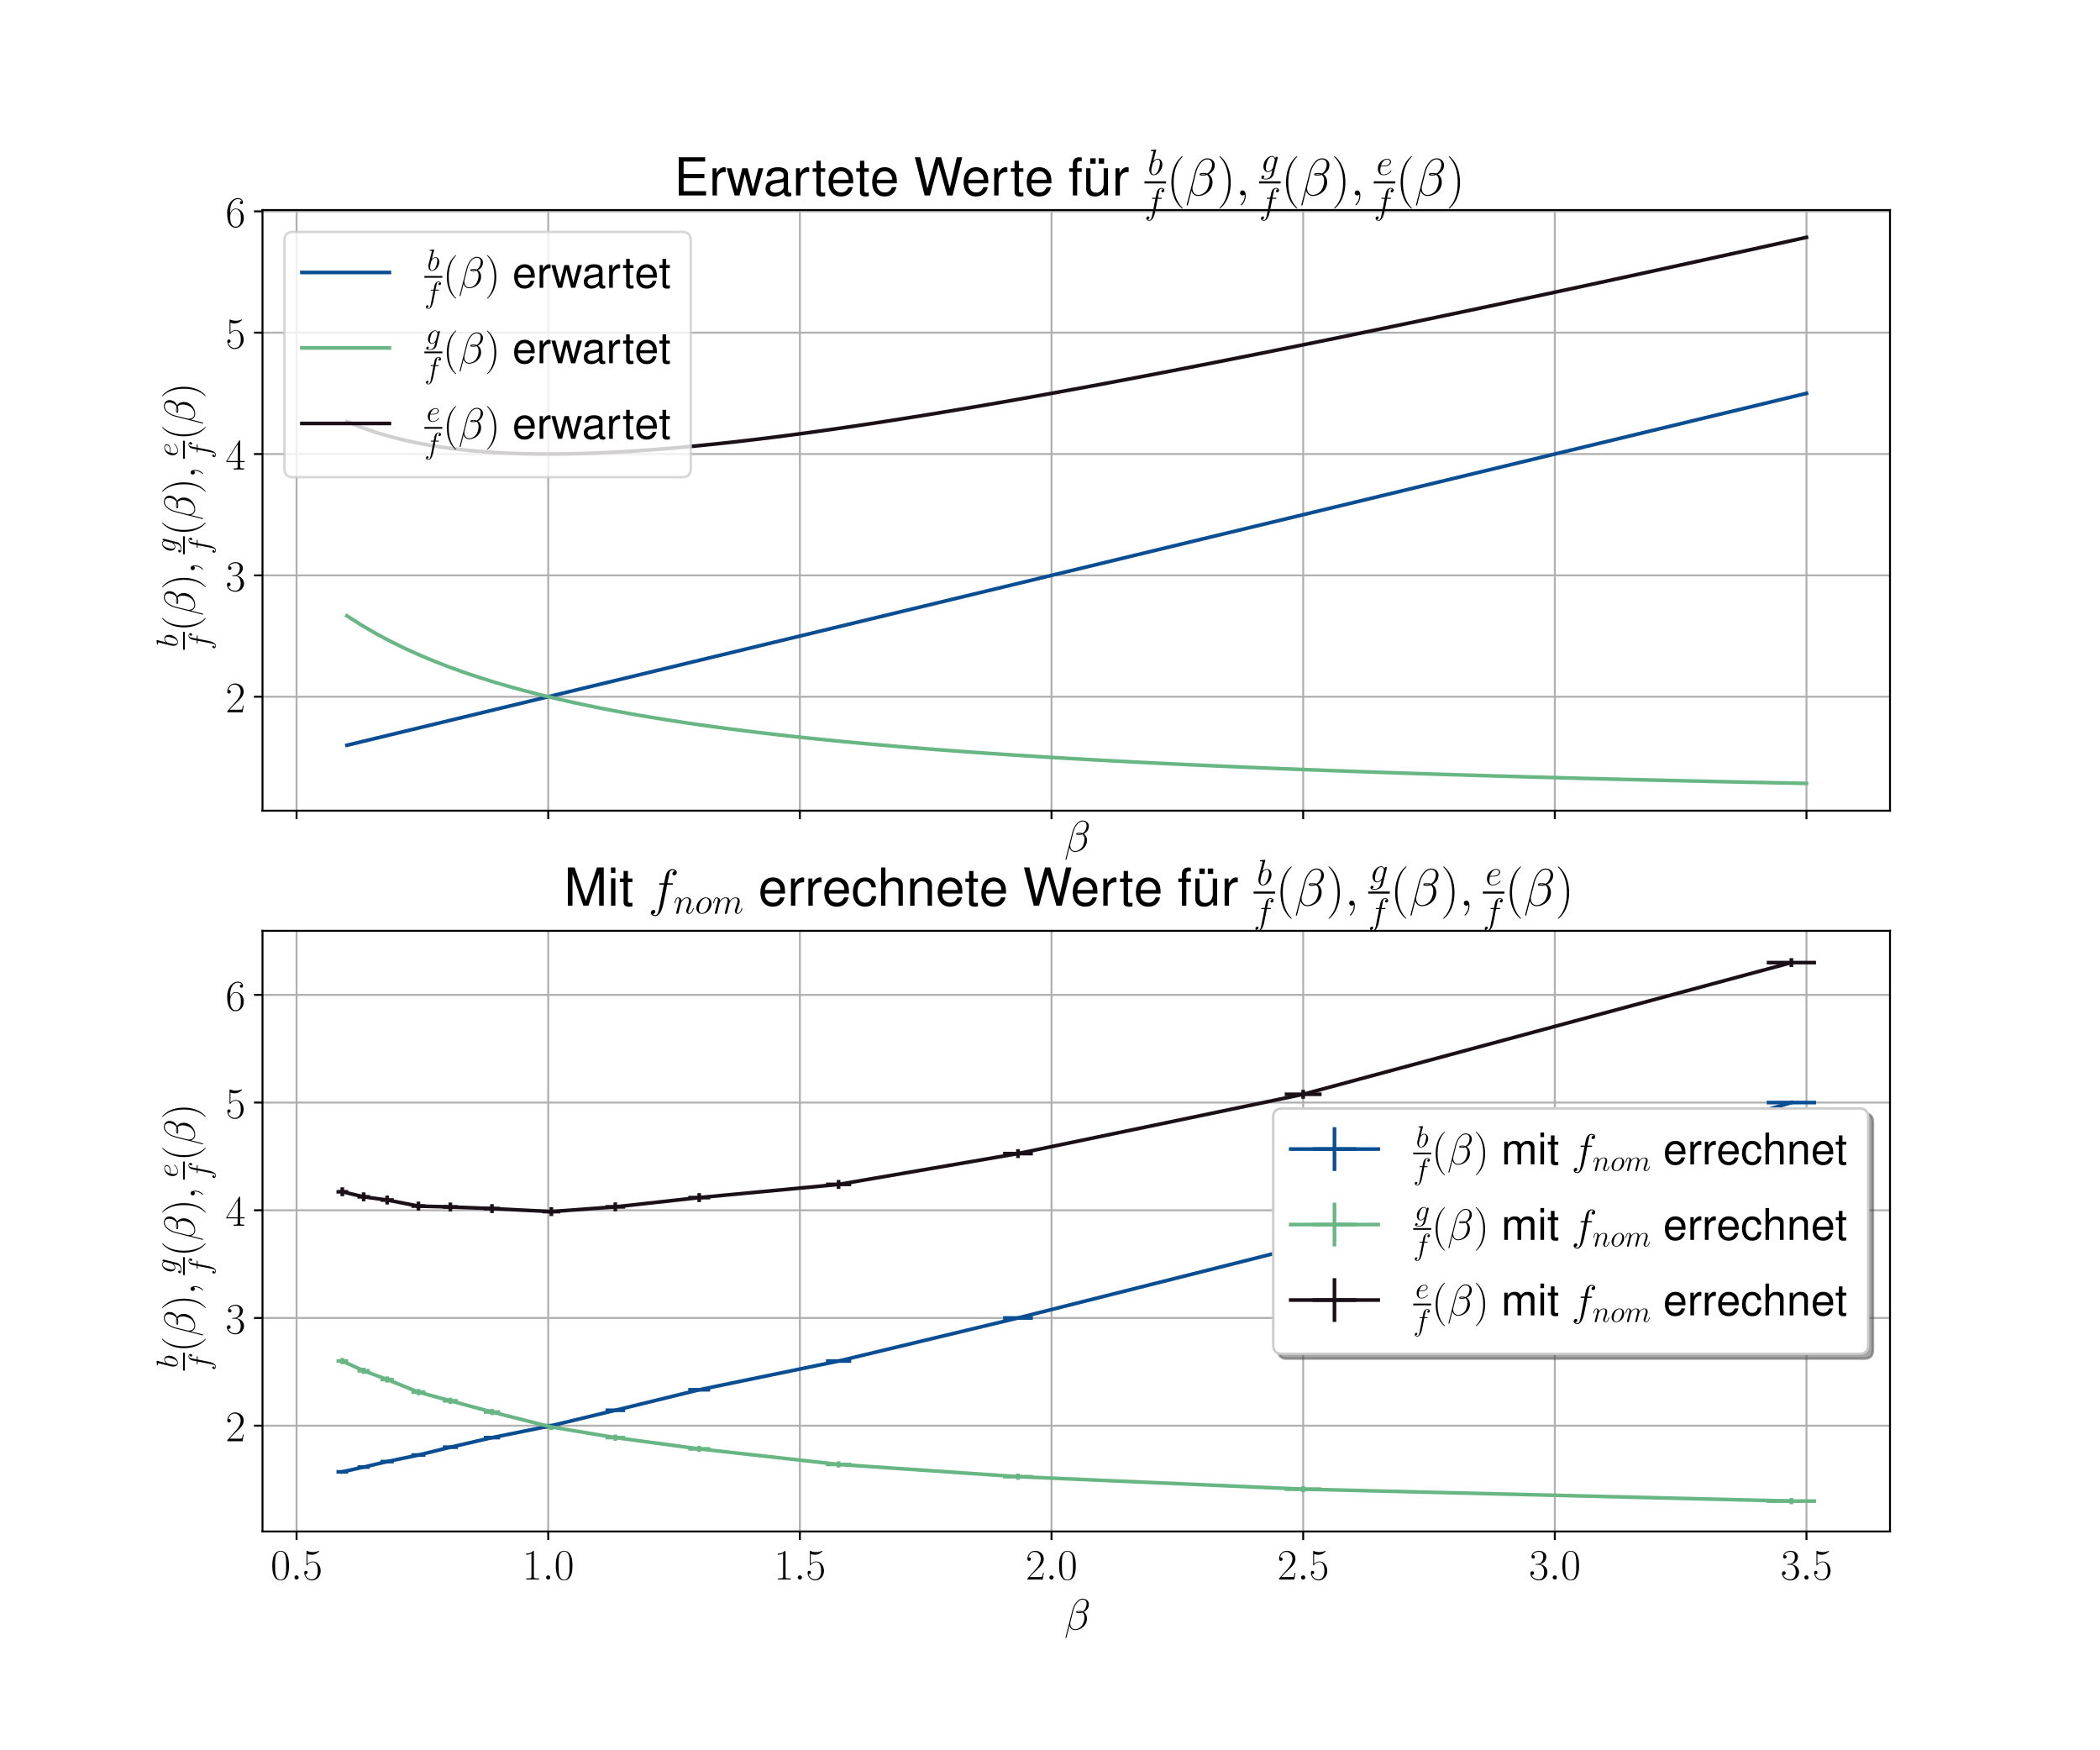 <?xml version="1.0" encoding="utf-8" standalone="no"?>
<!DOCTYPE svg PUBLIC "-//W3C//DTD SVG 1.1//EN"
  "http://www.w3.org/Graphics/SVG/1.1/DTD/svg11.dtd">
<!-- Created with matplotlib (https://matplotlib.org/) -->
<svg height="720pt" version="1.1" viewBox="0 0 864 720" width="864pt" xmlns="http://www.w3.org/2000/svg" xmlns:xlink="http://www.w3.org/1999/xlink">
 <defs>
  <style type="text/css">
*{stroke-linecap:butt;stroke-linejoin:round;}
  </style>
 </defs>
 <g id="figure_1">
  <g id="patch_1">
   <path d="M 0 720 
L 864 720 
L 864 0 
L 0 0 
z
" style="fill:#ffffff;"/>
  </g>
  <g id="axes_1">
   <g id="patch_2">
    <path d="M 108 333.491 
L 777.6 333.491 
L 777.6 86.4 
L 108 86.4 
z
" style="fill:#ffffff;"/>
   </g>
   <g id="matplotlib.axis_1">
    <g id="xtick_1">
     <g id="line2d_1">
      <path clip-path="url(#pf8ee9f668a)" d="M 122.017 333.491 
L 122.017 86.4 
" style="fill:none;stroke:#b0b0b0;stroke-linecap:square;stroke-width:0.8;"/>
     </g>
     <g id="line2d_2">
      <defs>
       <path d="M 0 0 
L 0 3.5 
" id="m3f8c685eb0" style="stroke:#000000;stroke-width:0.8;"/>
      </defs>
      <g>
       <use style="stroke:#000000;stroke-width:0.8;" x="122.017" xlink:href="#m3f8c685eb0" y="333.491"/>
      </g>
     </g>
    </g>
    <g id="xtick_2">
     <g id="line2d_3">
      <path clip-path="url(#pf8ee9f668a)" d="M 225.553 333.491 
L 225.553 86.4 
" style="fill:none;stroke:#b0b0b0;stroke-linecap:square;stroke-width:0.8;"/>
     </g>
     <g id="line2d_4">
      <g>
       <use style="stroke:#000000;stroke-width:0.8;" x="225.553" xlink:href="#m3f8c685eb0" y="333.491"/>
      </g>
     </g>
    </g>
    <g id="xtick_3">
     <g id="line2d_5">
      <path clip-path="url(#pf8ee9f668a)" d="M 329.09 333.491 
L 329.09 86.4 
" style="fill:none;stroke:#b0b0b0;stroke-linecap:square;stroke-width:0.8;"/>
     </g>
     <g id="line2d_6">
      <g>
       <use style="stroke:#000000;stroke-width:0.8;" x="329.09" xlink:href="#m3f8c685eb0" y="333.491"/>
      </g>
     </g>
    </g>
    <g id="xtick_4">
     <g id="line2d_7">
      <path clip-path="url(#pf8ee9f668a)" d="M 432.626 333.491 
L 432.626 86.4 
" style="fill:none;stroke:#b0b0b0;stroke-linecap:square;stroke-width:0.8;"/>
     </g>
     <g id="line2d_8">
      <g>
       <use style="stroke:#000000;stroke-width:0.8;" x="432.626" xlink:href="#m3f8c685eb0" y="333.491"/>
      </g>
     </g>
    </g>
    <g id="xtick_5">
     <g id="line2d_9">
      <path clip-path="url(#pf8ee9f668a)" d="M 536.163 333.491 
L 536.163 86.4 
" style="fill:none;stroke:#b0b0b0;stroke-linecap:square;stroke-width:0.8;"/>
     </g>
     <g id="line2d_10">
      <g>
       <use style="stroke:#000000;stroke-width:0.8;" x="536.163" xlink:href="#m3f8c685eb0" y="333.491"/>
      </g>
     </g>
    </g>
    <g id="xtick_6">
     <g id="line2d_11">
      <path clip-path="url(#pf8ee9f668a)" d="M 639.699 333.491 
L 639.699 86.4 
" style="fill:none;stroke:#b0b0b0;stroke-linecap:square;stroke-width:0.8;"/>
     </g>
     <g id="line2d_12">
      <g>
       <use style="stroke:#000000;stroke-width:0.8;" x="639.699" xlink:href="#m3f8c685eb0" y="333.491"/>
      </g>
     </g>
    </g>
    <g id="xtick_7">
     <g id="line2d_13">
      <path clip-path="url(#pf8ee9f668a)" d="M 743.235 333.491 
L 743.235 86.4 
" style="fill:none;stroke:#b0b0b0;stroke-linecap:square;stroke-width:0.8;"/>
     </g>
     <g id="line2d_14">
      <g>
       <use style="stroke:#000000;stroke-width:0.8;" x="743.235" xlink:href="#m3f8c685eb0" y="333.491"/>
      </g>
     </g>
    </g>
    <g id="text_1">
     <!-- $\beta$ -->
     <defs>
      <path d="M 56.594 58.422 
C 56.594 64.547 51.5 71 42.406 71 
C 29.5 71 21.297 54.844 18.703 44.219 
L 2.906 -18 
C 2.703 -18.812 3.297 -19 3.797 -19 
C 4.5 -19 5 -18.906 5.094 -18.406 
L 12.094 9.25 
C 13.094 3.609 18.594 -1 24.5 -1 
C 38.797 -1 52.297 10.266 52.297 25.281 
C 52.297 29.109 51.406 32.938 49.297 36.156 
C 48.094 38.078 46.594 39.484 45 40.609 
C 52.203 44.109 56.594 50.344 56.594 58.422 
z
M 39.203 40.703 
C 37.594 40.172 36 40 34.094 40 
C 32.703 40 31.406 39.891 29.594 40.438 
C 30.594 41.047 32.094 41.234 34.203 41.234 
C 36 41.234 37.797 41.047 39.203 40.703 
z
M 51.406 59.344 
C 51.406 53.719 48.703 45.547 42.203 41.938 
C 40.297 42.547 37.703 43 35.5 43 
C 33.406 43 27.406 43.203 27.406 40.344 
C 27.406 37.672 32.906 37.969 34.594 37.969 
C 37.203 37.969 39.5 38.578 41.906 39.281 
C 45.094 36.672 46.5 33.234 46.5 28.203 
C 46.5 22.359 44.906 17.625 43 13.281 
C 39.703 5.828 31.906 1 25 1 
C 17.703 1 13.906 6.844 13.906 13.688 
C 13.906 14.594 13.906 15.906 14.297 17.422 
L 20.797 43.5 
C 24.094 56.891 32.5 68.953 42.203 68.953 
C 49.406 68.953 51.406 63.844 51.406 59.344 
z
" id="CMMI12-12"/>
     </defs>
     <g transform="translate(437.844 350.268)scale(0.18 -0.18)">
      <use transform="scale(0.996)" xlink:href="#CMMI12-12"/>
     </g>
    </g>
   </g>
   <g id="matplotlib.axis_2">
    <g id="ytick_1">
     <g id="line2d_15">
      <path clip-path="url(#pf8ee9f668a)" d="M 108 286.604 
L 777.6 286.604 
" style="fill:none;stroke:#b0b0b0;stroke-linecap:square;stroke-width:0.8;"/>
     </g>
     <g id="line2d_16">
      <defs>
       <path d="M 0 0 
L -3.5 0 
" id="m199e7fb1d3" style="stroke:#000000;stroke-width:0.8;"/>
      </defs>
      <g>
       <use style="stroke:#000000;stroke-width:0.8;" x="108" xlink:href="#m199e7fb1d3" y="286.604"/>
      </g>
     </g>
     <g id="text_2">
      <!-- $\mathdefault{2}$ -->
      <defs>
       <path d="M 41.703 15.469 
L 39.906 15.469 
C 38.906 8.391 38.094 7.188 37.703 6.594 
C 37.203 5.797 30 5.797 28.594 5.797 
L 9.406 5.797 
C 13 9.688 20 16.766 28.5 24.938 
C 34.594 30.719 41.703 37.5 41.703 47.391 
C 41.703 59.188 32.297 66 21.797 66 
C 10.797 66 4.094 56.297 4.094 47.297 
C 4.094 43.391 7 42.891 8.203 42.891 
C 9.203 42.891 12.203 43.484 12.203 46.984 
C 12.203 50.094 9.594 51 8.203 51 
C 7.594 51 7 50.891 6.594 50.688 
C 8.5 59.188 14.297 63.391 20.406 63.391 
C 29.094 63.391 34.797 56.5 34.797 47.391 
C 34.797 38.703 29.703 31.219 24 24.734 
L 4.094 2.297 
L 4.094 0 
L 39.297 0 
z
" id="CMR17-50"/>
      </defs>
      <g transform="translate(92.776 292.993)scale(0.18 -0.18)">
       <use transform="scale(0.996)" xlink:href="#CMR17-50"/>
      </g>
     </g>
    </g>
    <g id="ytick_2">
     <g id="line2d_17">
      <path clip-path="url(#pf8ee9f668a)" d="M 108 236.687 
L 777.6 236.687 
" style="fill:none;stroke:#b0b0b0;stroke-linecap:square;stroke-width:0.8;"/>
     </g>
     <g id="line2d_18">
      <g>
       <use style="stroke:#000000;stroke-width:0.8;" x="108" xlink:href="#m199e7fb1d3" y="236.687"/>
      </g>
     </g>
     <g id="text_3">
      <!-- $\mathdefault{3}$ -->
      <defs>
       <path d="M 22.094 34 
C 31 34 34.906 26.141 34.906 17.094 
C 34.906 5.031 28.5 0.391 22.703 0.391 
C 17.406 0.391 8.797 3.016 6.094 10.797 
C 6.594 10.594 7.094 10.594 7.594 10.594 
C 10 10.594 11.797 12.188 11.797 14.797 
C 11.797 17.688 9.594 19 7.594 19 
C 5.906 19 3.297 18.188 3.297 14.484 
C 3.297 5.234 12.297 -2 22.906 -2 
C 34 -2 42.5 6.75 42.5 16.984 
C 42.5 26.844 34.5 34 25 35.094 
C 32.594 36.672 39.906 43.375 39.906 52.391 
C 39.906 60.25 32 66 23 66 
C 13.906 66 5.906 60.344 5.906 52.297 
C 5.906 48.797 8.5 48.188 9.797 48.188 
C 11.906 48.188 13.703 49.484 13.703 52.094 
C 13.703 54.688 11.906 56 9.797 56 
C 9.406 56 8.906 56 8.5 55.797 
C 11.406 62.484 19.297 63.688 22.797 63.688 
C 26.297 63.688 32.906 61.969 32.906 52.297 
C 32.906 49.484 32.5 44.547 29.094 40.219 
C 26.094 36.391 22.703 36.188 19.406 35.891 
C 18.906 35.891 16.594 35.688 16.203 35.688 
C 15.5 35.594 15.094 35.5 15.094 34.797 
C 15.094 34.094 15.203 34 17.203 34 
z
" id="CMR17-51"/>
      </defs>
      <g transform="translate(92.776 243.075)scale(0.18 -0.18)">
       <use transform="scale(0.996)" xlink:href="#CMR17-51"/>
      </g>
     </g>
    </g>
    <g id="ytick_3">
     <g id="line2d_19">
      <path clip-path="url(#pf8ee9f668a)" d="M 108 186.77 
L 777.6 186.77 
" style="fill:none;stroke:#b0b0b0;stroke-linecap:square;stroke-width:0.8;"/>
     </g>
     <g id="line2d_20">
      <g>
       <use style="stroke:#000000;stroke-width:0.8;" x="108" xlink:href="#m199e7fb1d3" y="186.77"/>
      </g>
     </g>
     <g id="text_4">
      <!-- $\mathdefault{4}$ -->
      <defs>
       <path d="M 33.594 64.797 
C 33.594 66.891 33.5 67 31.703 67 
L 2 19.594 
L 2 17 
L 27.797 17 
L 27.797 7.188 
C 27.797 3.594 27.594 2.594 20.594 2.594 
L 18.703 2.594 
L 18.703 0 
C 21.906 0.188 27.297 0.188 30.703 0.188 
C 34.094 0.188 39.5 0.188 42.703 0 
L 42.703 2.594 
L 40.797 2.594 
C 33.797 2.594 33.594 3.594 33.594 7.188 
L 33.594 17 
L 43.797 17 
L 43.797 19.594 
L 33.594 19.594 
z
M 28.094 58.172 
L 28.094 19.594 
L 4 19.594 
z
" id="CMR17-52"/>
      </defs>
      <g transform="translate(92.776 193.158)scale(0.18 -0.18)">
       <use transform="scale(0.996)" xlink:href="#CMR17-52"/>
      </g>
     </g>
    </g>
    <g id="ytick_4">
     <g id="line2d_21">
      <path clip-path="url(#pf8ee9f668a)" d="M 108 136.852 
L 777.6 136.852 
" style="fill:none;stroke:#b0b0b0;stroke-linecap:square;stroke-width:0.8;"/>
     </g>
     <g id="line2d_22">
      <g>
       <use style="stroke:#000000;stroke-width:0.8;" x="108" xlink:href="#m199e7fb1d3" y="136.852"/>
      </g>
     </g>
     <g id="text_5">
      <!-- $\mathdefault{5}$ -->
      <defs>
       <path d="M 11.406 58.594 
C 12.406 58.188 16.5 56.891 20.703 56.891 
C 30 56.891 35.094 61.891 38 64.688 
C 38 65.484 38 66 37.406 66 
C 37.297 66 37.094 66 36.297 65.594 
C 32.797 64.094 28.703 63 23.703 63 
C 20.703 63 16.203 63.359 11.297 65.484 
C 10.203 66 10 66 9.906 66 
C 9.406 66 9.297 65.891 9.297 63.906 
L 9.297 34.859 
C 9.297 33.016 9.297 32.5 10.297 32.5 
C 10.797 32.5 11 32.703 11.5 33.422 
C 14.703 38.047 19.094 40 24.094 40 
C 27.594 40 35.094 37.734 35.094 20.203 
C 35.094 16.984 35.094 11.188 32.094 6.594 
C 29.594 2.484 25.703 0.391 21.406 0.391 
C 14.797 0.391 8.094 4.984 6.297 12.688 
C 6.703 12.594 7.5 12.391 7.906 12.391 
C 9.203 12.391 11.703 13.094 11.703 16.188 
C 11.703 18.891 9.797 20 7.906 20 
C 5.594 20 4.094 18.594 4.094 15.797 
C 4.094 7.094 11 -2 21.594 -2 
C 31.906 -2 41.703 6.891 41.703 19.797 
C 41.703 32.094 33.906 41.594 24.203 41.594 
C 19.094 41.594 14.797 39.688 11.406 36 
z
" id="CMR17-53"/>
      </defs>
      <g transform="translate(92.776 143.241)scale(0.18 -0.18)">
       <use transform="scale(0.996)" xlink:href="#CMR17-53"/>
      </g>
     </g>
    </g>
    <g id="ytick_5">
     <g id="line2d_23">
      <path clip-path="url(#pf8ee9f668a)" d="M 108 86.935 
L 777.6 86.935 
" style="fill:none;stroke:#b0b0b0;stroke-linecap:square;stroke-width:0.8;"/>
     </g>
     <g id="line2d_24">
      <g>
       <use style="stroke:#000000;stroke-width:0.8;" x="108" xlink:href="#m199e7fb1d3" y="86.935"/>
      </g>
     </g>
     <g id="text_6">
      <!-- $\mathdefault{6}$ -->
      <defs>
       <path d="M 10.594 34.344 
C 10.594 58 21.797 63.688 28.297 63.688 
C 30.406 63.688 35.5 63.266 37.5 59.094 
C 35.906 59.094 32.906 59.094 32.906 55.594 
C 32.906 52.891 35.094 52 36.5 52 
C 37.406 52 40.094 52.391 40.094 55.797 
C 40.094 62.297 35.094 66 28.203 66 
C 16.297 66 3.797 53.297 3.797 31.422 
C 3.797 4.016 15.094 -2 23.094 -2 
C 32.797 -2 42 6.734 42 20.234 
C 42 32.828 33.906 42 23.703 42 
C 17.594 42 13.094 37.969 10.594 30.922 
z
M 23.094 0.391 
C 10.797 0.391 10.797 18.938 10.797 22.656 
C 10.797 29.906 14.203 40.391 23.5 40.391 
C 25.203 40.391 30.094 40.391 33.406 33.438 
C 35.203 29.516 35.203 25.375 35.203 20.344 
C 35.203 14.906 35.203 10.875 33.094 6.844 
C 30.906 2.703 27.703 0.391 23.094 0.391 
z
" id="CMR17-54"/>
      </defs>
      <g transform="translate(92.776 93.323)scale(0.18 -0.18)">
       <use transform="scale(0.996)" xlink:href="#CMR17-54"/>
      </g>
     </g>
    </g>
    <g id="text_7">
     <!-- $\frac{b}{f}(\beta), \frac{g}{f}(\beta), \frac{e}{f}(\beta)$ -->
     <defs>
      <path d="M 23.094 66.484 
C 23.203 66.891 23.406 67.484 23.406 67.984 
C 23.406 69 22.406 69 22.203 69 
C 22.094 69 18.5 68.688 16.703 68.484 
C 15 68.391 13.5 68.188 11.703 68.094 
C 9.297 67.891 8.594 67.797 8.594 65.984 
C 8.594 64.984 9.594 64.984 10.594 64.984 
C 15.703 64.984 15.703 64.109 15.703 63.125 
C 15.703 62.422 14.906 59.562 14.5 57.797 
L 12.094 48.328 
C 11.094 44.391 5.406 21.75 5 19.953 
C 4.5 17.453 4.5 15.75 4.5 14.453 
C 4.5 4.281 10.203 -1 16.703 -1 
C 28.297 -1 40.297 13.859 40.297 28.328 
C 40.297 37.5 35.094 44 27.594 44 
C 22.406 44 17.703 39.703 15.797 37.703 
z
M 16.797 1 
C 13.594 1 10.094 3.391 10.094 11.172 
C 10.094 14.453 10.406 16.359 12.203 23.344 
C 12.5 24.641 14.094 31.016 14.5 32.312 
C 14.703 33.109 20.594 41.984 27.406 41.984 
C 31.797 41.984 33.797 37.609 33.797 32.422 
C 33.797 27.625 31 16.359 28.5 11.172 
C 26 5.781 21.406 1 16.797 1 
z
" id="CMMI12-98"/>
      <path d="M 44.594 40.094 
C 46.594 40.094 47.406 40.094 47.406 41.984 
C 47.406 43 46.594 43 44.797 43 
L 36.703 43 
C 38.594 53.094 40 60.094 40.797 63.297 
C 41.406 65.688 43.5 67.984 46.094 67.984 
C 48.203 67.984 50.297 67.094 51.297 66.188 
C 47.406 65.797 46.203 62.891 46.203 61.188 
C 46.203 59.188 47.703 58 49.594 58 
C 51.594 58 54.594 59.688 54.594 63.5 
C 54.594 67.688 50.406 70 46 70 
C 41.703 70 37.5 66.797 35.5 62.891 
C 33.703 59.391 32.703 55.828 30.406 43 
L 23.703 43 
C 21.797 43 20.797 43 20.797 41.188 
C 20.797 40.094 21.406 40.094 23.406 40.094 
L 29.797 40.094 
C 28 30.891 23.906 8.516 21.594 -2.062 
C 19.906 -10.703 18.406 -18 13.406 -18 
C 13.094 -18 10.203 -18 8.406 -16.109 
C 13.5 -15.703 13.5 -11.312 13.5 -11.203 
C 13.5 -9.203 12 -8 10.094 -8 
C 8.094 -8 5.094 -9.703 5.094 -13.516 
C 5.094 -17.812 9.5 -20 13.406 -20 
C 23.594 -20 27.797 -1.766 28.906 3.172 
C 30.703 10.797 35.594 37.125 36.094 40.094 
z
" id="CMMI12-102"/>
      <path d="M 30.594 -24.406 
C 30.594 -24.312 30.594 -24.109 30.297 -23.812 
C 25.703 -19.109 13.406 -6.297 13.406 24.938 
C 13.406 56.172 25.5 68.875 30.406 73.891 
C 30.406 73.984 30.594 74.188 30.594 74.484 
C 30.594 74.797 30.297 75 29.906 75 
C 28.797 75 20.297 67.578 15.406 56.562 
C 10.406 45.453 9 34.656 9 25.047 
C 9 17.828 9.703 5.625 15.703 -7.297 
C 20.5 -17.703 28.703 -25 29.906 -25 
C 30.406 -25 30.594 -24.812 30.594 -24.406 
z
" id="CMR17-40"/>
      <path d="M 26.297 24.938 
C 26.297 32.141 25.594 44.359 19.594 57.266 
C 14.797 67.688 6.594 75 5.406 75 
C 5.094 75 4.703 74.891 4.703 74.391 
C 4.703 74.188 4.797 74.094 4.906 73.891 
C 9.703 68.875 21.906 56.172 21.906 25.047 
C 21.906 -6.188 9.797 -18.906 4.906 -23.906 
C 4.797 -24.109 4.703 -24.203 4.703 -24.406 
C 4.703 -24.906 5.094 -25 5.406 -25 
C 6.5 -25 15 -17.609 19.906 -6.594 
C 24.906 4.516 26.297 15.328 26.297 24.938 
z
" id="CMR17-41"/>
      <path d="M 19.5 -0.406 
C 19.5 5.391 17.594 9.688 13.5 9.688 
C 10.297 9.688 8.703 7.094 8.703 4.891 
C 8.703 2.688 10.203 0 13.594 0 
C 14.906 0 16 0.391 16.906 1.297 
C 17.094 1.5 17.203 1.5 17.297 1.5 
C 17.5 1.5 17.5 0.094 17.5 -0.406 
C 17.5 -3.641 16.906 -10.031 11.094 -16.422 
C 10 -17.609 10 -17.812 10 -18 
C 10 -18.5 10.5 -19 11 -19 
C 11.797 -19 19.5 -11.703 19.5 -0.406 
z
" id="CMMI12-59"/>
      <path d="M 33.797 12.672 
C 33.406 11.062 33.203 10.672 31.906 9.172 
C 27.797 3.891 23.594 2 20.5 2 
C 17.203 2 14.094 4.578 14.094 11.469 
C 14.094 16.75 17.094 27.922 19.297 32.422 
C 22.203 38 26.703 41.984 30.906 41.984 
C 37.5 41.984 38.797 33.812 38.797 33.219 
L 38.5 31.812 
z
M 40 37.406 
C 38.703 40.297 35.906 44 30.906 44 
C 20 44 7.594 30.328 7.594 15.453 
C 7.594 5.078 13.906 0 20.297 0 
C 25.594 0 30.297 4.188 32.094 6.188 
L 29.906 -2.75 
C 28.5 -8.125 27.906 -10.578 24.297 -14 
C 20.203 -18 16.406 -18 14.203 -18 
C 11.203 -18 8.703 -17.812 6.203 -17.031 
C 9.406 -16.156 10.203 -13.406 10.203 -12.328 
C 10.203 -10.766 9 -9.203 6.797 -9.203 
C 4.406 -9.203 1.797 -11.156 1.797 -14.391 
C 1.797 -18.406 5.906 -20 14.406 -20 
C 27.297 -20 34 -11.844 35.297 -6.562 
L 46.406 37.906 
C 46.703 39.094 46.703 39.297 46.703 39.5 
C 46.703 40.891 45.594 42 44.094 42 
C 41.703 42 40.297 40 40 37.312 
z
" id="CMMI12-103"/>
      <path d="M 17.906 23 
C 20.594 23 27.406 23.188 32.203 25 
C 39.797 27.906 40.5 33.75 40.5 35.547 
C 40.5 39.984 36.703 44 30.094 44 
C 19.594 44 4.5 34.453 4.5 16.656 
C 4.5 6.25 10.5 -1 19.594 -1 
C 33.203 -1 41.797 9.516 41.797 10.797 
C 41.797 11.391 41.203 11.891 40.797 11.891 
C 40.5 11.891 40.406 11.797 39.5 10.906 
C 33.094 2.484 23.594 1 19.797 1 
C 14.094 1 11.094 5.453 11.094 12.781 
C 11.094 14.172 11.094 16.656 12.594 23 
z
M 13.094 25 
C 17.406 40.484 26.906 41.984 30.094 41.984 
C 34.5 41.984 37.5 39.375 37.5 35.547 
C 37.5 25 21.5 25 17.297 25 
z
" id="CMMI12-101"/>
     </defs>
     <g transform="translate(80.151 267.311)rotate(-90)scale(0.18 -0.18)">
      <use transform="translate(6.036 39.226)scale(0.697)" xlink:href="#CMMI12-98"/>
      <use transform="translate(0 -34.355)scale(0.697)" xlink:href="#CMMI12-102"/>
      <use transform="translate(42.3 0)scale(0.996)" xlink:href="#CMR17-40"/>
      <use transform="translate(77.58 0)scale(0.996)" xlink:href="#CMMI12-12"/>
      <use transform="translate(138.174 0)scale(0.996)" xlink:href="#CMR17-41"/>
      <use transform="translate(173.455 0)scale(0.996)" xlink:href="#CMMI12-59"/>
      <use transform="translate(221.304 44.444)scale(0.697)" xlink:href="#CMMI12-103"/>
      <use transform="translate(218.352 -34.355)scale(0.697)" xlink:href="#CMMI12-102"/>
      <use transform="translate(260.652 0)scale(0.996)" xlink:href="#CMR17-40"/>
      <use transform="translate(295.932 0)scale(0.996)" xlink:href="#CMMI12-12"/>
      <use transform="translate(356.527 0)scale(0.996)" xlink:href="#CMR17-41"/>
      <use transform="translate(391.807 0)scale(0.996)" xlink:href="#CMMI12-59"/>
      <use transform="translate(441.432 39.226)scale(0.697)" xlink:href="#CMMI12-101"/>
      <use transform="translate(436.704 -34.355)scale(0.697)" xlink:href="#CMMI12-102"/>
      <use transform="translate(479.004 0)scale(0.996)" xlink:href="#CMR17-40"/>
      <use transform="translate(514.285 0)scale(0.996)" xlink:href="#CMMI12-12"/>
      <use transform="translate(574.879 0)scale(0.996)" xlink:href="#CMR17-41"/>
      <path d="M 0 22.914 
L 41.104 22.914 
L 41.104 26.899 
L 0 26.899 
L 0 22.914 
z
"/>
      <path d="M 218.352 22.914 
L 259.456 22.914 
L 259.456 26.899 
L 218.352 26.899 
L 218.352 22.914 
z
"/>
      <path d="M 436.704 22.914 
L 477.808 22.914 
L 477.808 26.899 
L 436.704 26.899 
L 436.704 22.914 
z
"/>
     </g>
    </g>
   </g>
   <g id="line2d_25">
    <path clip-path="url(#pf8ee9f668a)" d="M 142.724 306.571 
L 148.79 305.109 
L 154.856 303.647 
L 160.922 302.185 
L 166.987 300.722 
L 173.053 299.26 
L 179.119 297.798 
L 185.185 296.336 
L 191.25 294.873 
L 197.316 293.411 
L 203.382 291.949 
L 209.448 290.487 
L 215.513 289.024 
L 221.579 287.562 
L 227.645 286.1 
L 233.711 284.638 
L 239.777 283.176 
L 245.842 281.713 
L 251.908 280.251 
L 257.974 278.789 
L 264.04 277.327 
L 270.105 275.864 
L 276.171 274.402 
L 282.237 272.94 
L 288.303 271.478 
L 294.368 270.016 
L 300.434 268.553 
L 306.5 267.091 
L 312.566 265.629 
L 318.632 264.167 
L 324.697 262.704 
L 330.763 261.242 
L 336.829 259.78 
L 342.895 258.318 
L 348.96 256.856 
L 355.026 255.393 
L 361.092 253.931 
L 367.158 252.469 
L 373.223 251.007 
L 379.289 249.544 
L 385.355 248.082 
L 391.421 246.62 
L 397.487 245.158 
L 403.552 243.695 
L 409.618 242.233 
L 415.684 240.771 
L 421.75 239.309 
L 427.815 237.847 
L 433.881 236.384 
L 439.947 234.922 
L 446.013 233.46 
L 452.078 231.998 
L 458.144 230.535 
L 464.21 229.073 
L 470.276 227.611 
L 476.342 226.149 
L 482.407 224.687 
L 488.473 223.224 
L 494.539 221.762 
L 500.605 220.3 
L 506.67 218.838 
L 512.736 217.375 
L 518.802 215.913 
L 524.868 214.451 
L 530.933 212.989 
L 536.999 211.527 
L 543.065 210.064 
L 549.131 208.602 
L 555.197 207.14 
L 561.262 205.678 
L 567.328 204.215 
L 573.394 202.753 
L 579.46 201.291 
L 585.525 199.829 
L 591.591 198.367 
L 597.657 196.904 
L 603.723 195.442 
L 609.788 193.98 
L 615.854 192.518 
L 621.92 191.055 
L 627.986 189.593 
L 634.052 188.131 
L 640.117 186.669 
L 646.183 185.206 
L 652.249 183.744 
L 658.315 182.282 
L 664.38 180.82 
L 670.446 179.358 
L 676.512 177.895 
L 682.578 176.433 
L 688.643 174.971 
L 694.709 173.509 
L 700.775 172.046 
L 706.841 170.584 
L 712.907 169.122 
L 718.972 167.66 
L 725.038 166.198 
L 731.104 164.735 
L 737.17 163.273 
L 743.235 161.811 
" style="fill:none;stroke:#094d92;stroke-linecap:square;stroke-width:1.5;"/>
   </g>
   <g id="line2d_26">
    <path clip-path="url(#pf8ee9f668a)" d="M 142.724 253.326 
L 148.79 257.199 
L 154.856 260.727 
L 160.922 263.955 
L 166.987 266.919 
L 173.053 269.65 
L 179.119 272.175 
L 185.185 274.516 
L 191.25 276.693 
L 197.316 278.723 
L 203.382 280.619 
L 209.448 282.394 
L 215.513 284.061 
L 221.579 285.627 
L 227.645 287.103 
L 233.711 288.496 
L 239.777 289.813 
L 245.842 291.059 
L 251.908 292.24 
L 257.974 293.362 
L 264.04 294.428 
L 270.105 295.442 
L 276.171 296.409 
L 282.237 297.332 
L 288.303 298.213 
L 294.368 299.055 
L 300.434 299.861 
L 306.5 300.633 
L 312.566 301.374 
L 318.632 302.084 
L 324.697 302.766 
L 330.763 303.422 
L 336.829 304.052 
L 342.895 304.659 
L 348.96 305.244 
L 355.026 305.808 
L 361.092 306.352 
L 367.158 306.877 
L 373.223 307.384 
L 379.289 307.873 
L 385.355 308.347 
L 391.421 308.805 
L 397.487 309.249 
L 403.552 309.678 
L 409.618 310.095 
L 415.684 310.498 
L 421.75 310.89 
L 427.815 311.27 
L 433.881 311.638 
L 439.947 311.996 
L 446.013 312.344 
L 452.078 312.683 
L 458.144 313.012 
L 464.21 313.331 
L 470.276 313.643 
L 476.342 313.946 
L 482.407 314.241 
L 488.473 314.529 
L 494.539 314.809 
L 500.605 315.082 
L 506.67 315.348 
L 512.736 315.608 
L 518.802 315.862 
L 524.868 316.109 
L 530.933 316.351 
L 536.999 316.587 
L 543.065 316.817 
L 549.131 317.043 
L 555.197 317.263 
L 561.262 317.478 
L 567.328 317.688 
L 573.394 317.894 
L 579.46 318.096 
L 585.525 318.293 
L 591.591 318.486 
L 597.657 318.675 
L 603.723 318.86 
L 609.788 319.041 
L 615.854 319.218 
L 621.92 319.392 
L 627.986 319.563 
L 634.052 319.73 
L 640.117 319.894 
L 646.183 320.054 
L 652.249 320.212 
L 658.315 320.367 
L 664.38 320.518 
L 670.446 320.667 
L 676.512 320.813 
L 682.578 320.957 
L 688.643 321.098 
L 694.709 321.236 
L 700.775 321.372 
L 706.841 321.505 
L 712.907 321.637 
L 718.972 321.766 
L 725.038 321.892 
L 731.104 322.017 
L 737.17 322.139 
L 743.235 322.26 
" style="fill:none;stroke:#68b684;stroke-linecap:square;stroke-width:1.5;"/>
   </g>
   <g id="line2d_27">
    <path clip-path="url(#pf8ee9f668a)" d="M 142.724 173.458 
L 148.79 175.869 
L 154.856 177.935 
L 160.922 179.7 
L 166.987 181.202 
L 173.053 182.471 
L 179.119 183.534 
L 185.185 184.413 
L 191.25 185.128 
L 197.316 185.695 
L 203.382 186.129 
L 209.448 186.442 
L 215.513 186.646 
L 221.579 186.751 
L 227.645 186.764 
L 233.711 186.695 
L 239.777 186.549 
L 245.842 186.333 
L 251.908 186.052 
L 257.974 185.712 
L 264.04 185.315 
L 270.105 184.868 
L 276.171 184.373 
L 282.237 183.833 
L 288.303 183.252 
L 294.368 182.632 
L 300.434 181.976 
L 306.5 181.285 
L 312.566 180.563 
L 318.632 179.812 
L 324.697 179.031 
L 330.763 178.225 
L 336.829 177.393 
L 342.895 176.538 
L 348.96 175.661 
L 355.026 174.762 
L 361.092 173.844 
L 367.158 172.907 
L 373.223 171.951 
L 379.289 170.979 
L 385.355 169.99 
L 391.421 168.986 
L 397.487 167.968 
L 403.552 166.935 
L 409.618 165.889 
L 415.684 164.83 
L 421.75 163.76 
L 427.815 162.677 
L 433.881 161.584 
L 439.947 160.48 
L 446.013 159.365 
L 452.078 158.241 
L 458.144 157.108 
L 464.21 155.966 
L 470.276 154.815 
L 476.342 153.656 
L 482.407 152.489 
L 488.473 151.314 
L 494.539 150.132 
L 500.605 148.943 
L 506.67 147.747 
L 512.736 146.545 
L 518.802 145.336 
L 524.868 144.121 
L 530.933 142.901 
L 536.999 141.674 
L 543.065 140.443 
L 549.131 139.206 
L 555.197 137.964 
L 561.262 136.717 
L 567.328 135.465 
L 573.394 134.209 
L 579.46 132.948 
L 585.525 131.683 
L 591.591 130.413 
L 597.657 129.14 
L 603.723 127.863 
L 609.788 126.582 
L 615.854 125.297 
L 621.92 124.009 
L 627.986 122.717 
L 634.052 121.422 
L 640.117 120.123 
L 646.183 118.822 
L 652.249 117.517 
L 658.315 116.21 
L 664.38 114.899 
L 670.446 113.586 
L 676.512 112.27 
L 682.578 110.951 
L 688.643 109.63 
L 694.709 108.306 
L 700.775 106.979 
L 706.841 105.651 
L 712.907 104.32 
L 718.972 102.986 
L 725.038 101.651 
L 731.104 100.313 
L 737.17 98.973 
L 743.235 97.631 
" style="fill:none;stroke:#1c1018;stroke-linecap:square;stroke-width:1.5;"/>
   </g>
   <g id="patch_3">
    <path d="M 108 333.491 
L 108 86.4 
" style="fill:none;stroke:#000000;stroke-linecap:square;stroke-linejoin:miter;stroke-width:0.8;"/>
   </g>
   <g id="patch_4">
    <path d="M 777.6 333.491 
L 777.6 86.4 
" style="fill:none;stroke:#000000;stroke-linecap:square;stroke-linejoin:miter;stroke-width:0.8;"/>
   </g>
   <g id="patch_5">
    <path d="M 108 333.491 
L 777.6 333.491 
" style="fill:none;stroke:#000000;stroke-linecap:square;stroke-linejoin:miter;stroke-width:0.8;"/>
   </g>
   <g id="patch_6">
    <path d="M 108 86.4 
L 777.6 86.4 
" style="fill:none;stroke:#000000;stroke-linecap:square;stroke-linejoin:miter;stroke-width:0.8;"/>
   </g>
   <g id="text_8">
    <!-- Erwartete Werte für $\frac{b}{f}(\beta), \frac{g}{f}(\beta), \frac{e}{f}(\beta)$ -->
    <defs>
     <path d="M 18.297 33 
L 58 33 
L 58 41.188 
L 18.297 41.188 
L 18.297 64.797 
L 59.5 64.797 
L 59.5 73 
L 9 73 
L 9 0 
L 61.297 0 
L 61.297 8.188 
L 18.297 8.188 
z
" id="Nimbus_Sans_L_Regular-69"/>
     <path d="M 6.906 52 
L 6.906 0 
L 15.297 0 
L 15.297 26.984 
C 15.297 34.422 17.203 39.281 21.203 42.156 
C 23.797 44.047 26.297 44.641 32.094 44.734 
L 32.094 53.188 
C 30.703 53.891 30 54 28.906 54 
C 23.5 54 19.406 50.797 14.594 42.969 
L 14.594 52 
z
" id="Nimbus_Sans_L_Regular-114"/>
     <path d="M 55.406 0 
L 70.797 52 
L 61.406 52 
L 51 11.516 
L 40.703 52 
L 30.5 52 
L 20.5 11.516 
L 9.797 52 
L 0.594 52 
L 15.797 0 
L 25.203 0 
L 35.297 40.766 
L 45.906 0 
z
" id="Nimbus_Sans_L_Regular-119"/>
     <path d="M 53.5 5.188 
C 52.594 5 52.203 5 51.703 5 
C 48.797 5 47.203 6.484 47.203 9.078 
L 47.203 39.719 
C 47.203 48.984 40.406 54 27.5 54 
C 19.906 54 13.594 51.797 10.094 47.891 
C 7.703 45.203 6.703 42.219 6.5 37.031 
L 14.906 37.031 
C 15.594 43.406 19.406 46.297 27.203 46.297 
C 34.703 46.297 38.906 43.5 38.906 38.531 
L 38.906 36.344 
C 38.906 32.859 36.797 31.359 30.203 30.562 
C 18.406 29.078 16.594 28.672 13.406 27.391 
C 7.297 24.891 4.203 20.219 4.203 13.453 
C 4.203 4 10.797 -2 21.406 -2 
C 28 -2 33.297 0.297 39.203 5.688 
C 39.797 0.391 42.406 -2 47.797 -2 
C 49.5 -2 50.797 -1.812 53.5 -1.109 
z
M 38.906 16.734 
C 38.906 13.953 38.094 12.266 35.594 9.969 
C 32.203 6.891 28.094 5.297 23.203 5.297 
C 16.703 5.297 12.906 8.375 12.906 13.656 
C 12.906 19.125 16.594 21.906 25.5 23.203 
C 34.297 24.406 36.094 24.797 38.906 26.094 
z
" id="Nimbus_Sans_L_Regular-97"/>
     <path d="M 25.406 52 
L 16.797 52 
L 16.797 66.391 
L 8.5 66.391 
L 8.5 52 
L 1.406 52 
L 1.406 45.188 
L 8.5 45.188 
L 8.5 6.281 
C 8.5 1 12.094 -2 18.594 -2 
C 20.594 -2 22.594 -1.812 25.406 -1.312 
L 25.406 5.688 
C 24.297 5.391 23 5.297 21.406 5.297 
C 17.797 5.297 16.797 6.281 16.797 9.906 
L 16.797 45.188 
L 25.406 45.188 
z
" id="Nimbus_Sans_L_Regular-116"/>
     <path d="M 51.297 23.188 
C 51.297 31.219 50.703 36.109 49.203 40.078 
C 45.797 48.797 37.797 54 28 54 
C 13.406 54 4 42.719 4 25.297 
C 4 8.516 13.094 -2 27.797 -2 
C 39.797 -2 48.094 4.797 50.203 15.906 
L 41.797 15.906 
C 39.5 9.188 34.797 5.688 28.094 5.688 
C 22.797 5.688 18.297 8.031 15.5 12.297 
C 13.5 15.219 12.797 18.141 12.703 23.188 
z
M 12.906 30 
C 13.594 39.875 19.5 46.297 27.906 46.297 
C 36.094 46.297 42.406 39.359 42.406 30.609 
C 42.406 30.406 42.406 30.203 42.297 30 
z
" id="Nimbus_Sans_L_Regular-101"/>
     <path d="M 74.406 0 
L 92.906 73 
L 82.5 73 
L 69.094 13.703 
L 52.5 73 
L 42.5 73 
L 26.297 13.703 
L 12.594 73 
L 2.203 73 
L 20.906 0 
L 31.094 0 
L 47.406 59.969 
L 64.203 0 
z
" id="Nimbus_Sans_L_Regular-87"/>
     <path d="M 25.797 52 
L 17.094 52 
L 17.094 60.312 
C 17.094 63.859 19.094 65.688 22.906 65.688 
C 23.594 65.688 23.906 65.688 25.797 65.594 
L 25.797 72.484 
C 23.906 72.891 22.797 73 21.094 73 
C 13.406 73 8.797 68.594 8.797 61.016 
L 8.797 52 
L 1.797 52 
L 1.797 45.188 
L 8.797 45.188 
L 8.797 0 
L 17.094 0 
L 17.094 45.188 
L 25.797 45.188 
z
" id="Nimbus_Sans_L_Regular-102"/>
     <path d="M 13.406 71.297 
L 3 71.297 
L 3 61 
L 13.406 61 
z
M 29.594 71.297 
L 19.203 71.297 
L 19.203 61 
L 29.594 61 
z
" id="Nimbus_Sans_L_Regular-168"/>
     <path d="M 48.203 0.297 
L 48.203 52 
L 39.906 52 
L 39.906 22.719 
C 39.906 12.188 34.297 5.297 25.594 5.297 
C 19 5.297 14.797 9.234 14.797 15.438 
L 14.797 52 
L 6.5 52 
L 6.5 12.188 
C 6.5 3.594 13 -2 23.203 -2 
C 30.906 -2 35.797 0.688 40.703 7.562 
L 40.703 0.297 
z
" id="Nimbus_Sans_L_Regular-117"/>
    </defs>
    <g transform="translate(277.32 80.4)scale(0.216 -0.216)">
     <use transform="scale(0.996)" xlink:href="#Nimbus_Sans_L_Regular-69"/>
     <use transform="translate(66.45 0)scale(0.996)" xlink:href="#Nimbus_Sans_L_Regular-114"/>
     <use transform="translate(99.625 0)scale(0.996)" xlink:href="#Nimbus_Sans_L_Regular-119"/>
     <use transform="translate(170.062 0)scale(0.996)" xlink:href="#Nimbus_Sans_L_Regular-97"/>
     <use transform="translate(225.454 0)scale(0.996)" xlink:href="#Nimbus_Sans_L_Regular-114"/>
     <use transform="translate(262.613 0)scale(0.996)" xlink:href="#Nimbus_Sans_L_Regular-116"/>
     <use transform="translate(290.308 0)scale(0.996)" xlink:href="#Nimbus_Sans_L_Regular-101"/>
     <use transform="translate(345.7 0)scale(0.996)" xlink:href="#Nimbus_Sans_L_Regular-116"/>
     <use transform="translate(373.395 0)scale(0.996)" xlink:href="#Nimbus_Sans_L_Regular-101"/>
     <use transform="translate(456.482 0)scale(0.996)" xlink:href="#Nimbus_Sans_L_Regular-87"/>
     <use transform="translate(547.54 0)scale(0.996)" xlink:href="#Nimbus_Sans_L_Regular-101"/>
     <use transform="translate(602.932 0)scale(0.996)" xlink:href="#Nimbus_Sans_L_Regular-114"/>
     <use transform="translate(640.091 0)scale(0.996)" xlink:href="#Nimbus_Sans_L_Regular-116"/>
     <use transform="translate(667.787 0)scale(0.996)" xlink:href="#Nimbus_Sans_L_Regular-101"/>
     <use transform="translate(750.873 0)scale(0.996)" xlink:href="#Nimbus_Sans_L_Regular-102"/>
     <use transform="translate(789.677 -0.249)scale(0.996)" xlink:href="#Nimbus_Sans_L_Regular-168"/>
     <use transform="translate(778.569 0)scale(0.996)" xlink:href="#Nimbus_Sans_L_Regular-117"/>
     <use transform="translate(833.96 0)scale(0.996)" xlink:href="#Nimbus_Sans_L_Regular-114"/>
     <use transform="translate(902.062 39.226)scale(0.697)" xlink:href="#CMMI12-98"/>
     <use transform="translate(896.026 -34.355)scale(0.697)" xlink:href="#CMMI12-102"/>
     <use transform="translate(938.326 0)scale(0.996)" xlink:href="#CMR17-40"/>
     <use transform="translate(973.606 0)scale(0.996)" xlink:href="#CMMI12-12"/>
     <use transform="translate(1034.2 0)scale(0.996)" xlink:href="#CMR17-41"/>
     <use transform="translate(1069.481 0)scale(0.996)" xlink:href="#CMMI12-59"/>
     <use transform="translate(1117.331 44.444)scale(0.697)" xlink:href="#CMMI12-103"/>
     <use transform="translate(1114.378 -34.355)scale(0.697)" xlink:href="#CMMI12-102"/>
     <use transform="translate(1156.678 0)scale(0.996)" xlink:href="#CMR17-40"/>
     <use transform="translate(1191.959 0)scale(0.996)" xlink:href="#CMMI12-12"/>
     <use transform="translate(1252.553 0)scale(0.996)" xlink:href="#CMR17-41"/>
     <use transform="translate(1287.833 0)scale(0.996)" xlink:href="#CMMI12-59"/>
     <use transform="translate(1337.458 39.226)scale(0.697)" xlink:href="#CMMI12-101"/>
     <use transform="translate(1332.731 -34.355)scale(0.697)" xlink:href="#CMMI12-102"/>
     <use transform="translate(1375.03 0)scale(0.996)" xlink:href="#CMR17-40"/>
     <use transform="translate(1410.311 0)scale(0.996)" xlink:href="#CMMI12-12"/>
     <use transform="translate(1470.905 0)scale(0.996)" xlink:href="#CMR17-41"/>
     <path d="M 896.026 22.914 
L 937.13 22.914 
L 937.13 26.899 
L 896.026 26.899 
L 896.026 22.914 
z
"/>
     <path d="M 1114.378 22.914 
L 1155.482 22.914 
L 1155.482 26.899 
L 1114.378 26.899 
L 1114.378 22.914 
z
"/>
     <path d="M 1332.731 22.914 
L 1373.835 22.914 
L 1373.835 26.899 
L 1332.731 26.899 
L 1332.731 22.914 
z
"/>
    </g>
   </g>
   <g id="legend_1">
    <g id="patch_7">
     <path d="M 120.6 196.319 
L 280.608 196.319 
Q 284.208 196.319 284.208 192.719 
L 284.208 99 
Q 284.208 95.4 280.608 95.4 
L 120.6 95.4 
Q 117 95.4 117 99 
L 117 192.719 
Q 117 196.319 120.6 196.319 
z
" style="fill:#ffffff;opacity:0.8;stroke:#cccccc;stroke-linejoin:miter;"/>
    </g>
    <g id="line2d_28">
     <path d="M 124.2 112.078 
L 160.2 112.078 
" style="fill:none;stroke:#094d92;stroke-linecap:square;stroke-width:1.5;"/>
    </g>
    <g id="line2d_29"/>
    <g id="text_9">
     <!-- $\frac{b}{f}(\beta)$ erwartet -->
     <g transform="translate(174.6 118.378)scale(0.18 -0.18)">
      <use transform="translate(6.036 39.226)scale(0.697)" xlink:href="#CMMI12-98"/>
      <use transform="translate(0 -34.355)scale(0.697)" xlink:href="#CMMI12-102"/>
      <use transform="translate(42.3 0)scale(0.996)" xlink:href="#CMR17-40"/>
      <use transform="translate(77.58 0)scale(0.996)" xlink:href="#CMMI12-12"/>
      <use transform="translate(138.174 0)scale(0.996)" xlink:href="#CMR17-41"/>
      <use transform="translate(201.15 0)scale(0.996)" xlink:href="#Nimbus_Sans_L_Regular-101"/>
      <use transform="translate(256.542 0)scale(0.996)" xlink:href="#Nimbus_Sans_L_Regular-114"/>
      <use transform="translate(289.717 0)scale(0.996)" xlink:href="#Nimbus_Sans_L_Regular-119"/>
      <use transform="translate(360.154 0)scale(0.996)" xlink:href="#Nimbus_Sans_L_Regular-97"/>
      <use transform="translate(415.545 0)scale(0.996)" xlink:href="#Nimbus_Sans_L_Regular-114"/>
      <use transform="translate(452.705 0)scale(0.996)" xlink:href="#Nimbus_Sans_L_Regular-116"/>
      <use transform="translate(480.4 0)scale(0.996)" xlink:href="#Nimbus_Sans_L_Regular-101"/>
      <use transform="translate(535.792 0)scale(0.996)" xlink:href="#Nimbus_Sans_L_Regular-116"/>
      <path d="M 0 22.914 
L 41.104 22.914 
L 41.104 26.899 
L 0 26.899 
L 0 22.914 
z
"/>
     </g>
    </g>
    <g id="line2d_30">
     <path d="M 124.2 143.136 
L 160.2 143.136 
" style="fill:none;stroke:#68b684;stroke-linecap:square;stroke-width:1.5;"/>
    </g>
    <g id="line2d_31"/>
    <g id="text_10">
     <!-- $\frac{g}{f}(\beta)$ erwartet -->
     <g transform="translate(174.6 149.436)scale(0.18 -0.18)">
      <use transform="translate(2.952 44.444)scale(0.697)" xlink:href="#CMMI12-103"/>
      <use transform="translate(0 -34.355)scale(0.697)" xlink:href="#CMMI12-102"/>
      <use transform="translate(42.3 0)scale(0.996)" xlink:href="#CMR17-40"/>
      <use transform="translate(77.58 0)scale(0.996)" xlink:href="#CMMI12-12"/>
      <use transform="translate(138.174 0)scale(0.996)" xlink:href="#CMR17-41"/>
      <use transform="translate(201.15 0)scale(0.996)" xlink:href="#Nimbus_Sans_L_Regular-101"/>
      <use transform="translate(256.542 0)scale(0.996)" xlink:href="#Nimbus_Sans_L_Regular-114"/>
      <use transform="translate(289.717 0)scale(0.996)" xlink:href="#Nimbus_Sans_L_Regular-119"/>
      <use transform="translate(360.154 0)scale(0.996)" xlink:href="#Nimbus_Sans_L_Regular-97"/>
      <use transform="translate(415.545 0)scale(0.996)" xlink:href="#Nimbus_Sans_L_Regular-114"/>
      <use transform="translate(452.705 0)scale(0.996)" xlink:href="#Nimbus_Sans_L_Regular-116"/>
      <use transform="translate(480.4 0)scale(0.996)" xlink:href="#Nimbus_Sans_L_Regular-101"/>
      <use transform="translate(535.792 0)scale(0.996)" xlink:href="#Nimbus_Sans_L_Regular-116"/>
      <path d="M 0 22.914 
L 41.104 22.914 
L 41.104 26.899 
L 0 26.899 
L 0 22.914 
z
"/>
     </g>
    </g>
    <g id="line2d_32">
     <path d="M 124.2 174.194 
L 160.2 174.194 
" style="fill:none;stroke:#1c1018;stroke-linecap:square;stroke-width:1.5;"/>
    </g>
    <g id="line2d_33"/>
    <g id="text_11">
     <!-- $\frac{e}{f}(\beta)$ erwartet -->
     <g transform="translate(174.6 180.494)scale(0.18 -0.18)">
      <use transform="translate(4.728 39.226)scale(0.697)" xlink:href="#CMMI12-101"/>
      <use transform="translate(0 -34.355)scale(0.697)" xlink:href="#CMMI12-102"/>
      <use transform="translate(42.3 0)scale(0.996)" xlink:href="#CMR17-40"/>
      <use transform="translate(77.58 0)scale(0.996)" xlink:href="#CMMI12-12"/>
      <use transform="translate(138.174 0)scale(0.996)" xlink:href="#CMR17-41"/>
      <use transform="translate(201.15 0)scale(0.996)" xlink:href="#Nimbus_Sans_L_Regular-101"/>
      <use transform="translate(256.542 0)scale(0.996)" xlink:href="#Nimbus_Sans_L_Regular-114"/>
      <use transform="translate(289.717 0)scale(0.996)" xlink:href="#Nimbus_Sans_L_Regular-119"/>
      <use transform="translate(360.154 0)scale(0.996)" xlink:href="#Nimbus_Sans_L_Regular-97"/>
      <use transform="translate(415.545 0)scale(0.996)" xlink:href="#Nimbus_Sans_L_Regular-114"/>
      <use transform="translate(452.705 0)scale(0.996)" xlink:href="#Nimbus_Sans_L_Regular-116"/>
      <use transform="translate(480.4 0)scale(0.996)" xlink:href="#Nimbus_Sans_L_Regular-101"/>
      <use transform="translate(535.792 0)scale(0.996)" xlink:href="#Nimbus_Sans_L_Regular-116"/>
      <path d="M 0 22.914 
L 41.104 22.914 
L 41.104 26.899 
L 0 26.899 
L 0 22.914 
z
"/>
     </g>
    </g>
   </g>
  </g>
  <g id="axes_2">
   <g id="patch_8">
    <path d="M 108 630 
L 777.6 630 
L 777.6 382.909 
L 108 382.909 
z
" style="fill:#ffffff;"/>
   </g>
   <g id="matplotlib.axis_3">
    <g id="xtick_8">
     <g id="line2d_34">
      <path clip-path="url(#p43b3db8453)" d="M 122.017 630 
L 122.017 382.909 
" style="fill:none;stroke:#b0b0b0;stroke-linecap:square;stroke-width:0.8;"/>
     </g>
     <g id="line2d_35">
      <g>
       <use style="stroke:#000000;stroke-width:0.8;" x="122.017" xlink:href="#m3f8c685eb0" y="630"/>
      </g>
     </g>
     <g id="text_12">
      <!-- $\mathdefault{0.5}$ -->
      <defs>
       <path d="M 42 31.844 
C 42 37.969 41.906 48.422 37.703 56.453 
C 34 63.484 28.094 66 22.906 66 
C 18.094 66 12 63.781 8.203 56.562 
C 4.203 49.016 3.797 39.672 3.797 31.844 
C 3.797 26.109 3.906 17.375 7 9.734 
C 11.297 -0.609 19 -2 22.906 -2 
C 27.5 -2 34.5 -0.109 38.594 9.438 
C 41.594 16.375 42 24.5 42 31.844 
z
M 22.906 -0.406 
C 16.5 -0.406 12.703 5.125 11.297 12.75 
C 10.203 18.688 10.203 27.328 10.203 32.953 
C 10.203 40.688 10.203 47.109 11.5 53.234 
C 13.406 61.781 19 64.391 22.906 64.391 
C 27 64.391 32.297 61.672 34.203 53.438 
C 35.5 47.719 35.594 40.984 35.594 32.953 
C 35.594 26.422 35.594 18.375 34.406 12.453 
C 32.297 1.5 26.406 -0.406 22.906 -0.406 
z
" id="CMR17-48"/>
       <path d="M 18.406 4.797 
C 18.406 7.688 16 9.688 13.594 9.688 
C 10.703 9.688 8.703 7.297 8.703 4.891 
C 8.703 2 11.094 0 13.5 0 
C 16.406 0 18.406 2.391 18.406 4.797 
z
" id="CMMI12-58"/>
      </defs>
      <g transform="translate(111.354 649.777)scale(0.18 -0.18)">
       <use transform="scale(0.996)" xlink:href="#CMR17-48"/>
       <use transform="translate(45.69 0)scale(0.996)" xlink:href="#CMMI12-58"/>
       <use transform="translate(72.788 0)scale(0.996)" xlink:href="#CMR17-53"/>
      </g>
     </g>
    </g>
    <g id="xtick_9">
     <g id="line2d_36">
      <path clip-path="url(#p43b3db8453)" d="M 225.553 630 
L 225.553 382.909 
" style="fill:none;stroke:#b0b0b0;stroke-linecap:square;stroke-width:0.8;"/>
     </g>
     <g id="line2d_37">
      <g>
       <use style="stroke:#000000;stroke-width:0.8;" x="225.553" xlink:href="#m3f8c685eb0" y="630"/>
      </g>
     </g>
     <g id="text_13">
      <!-- $\mathdefault{1.0}$ -->
      <defs>
       <path d="M 26.594 63.797 
C 26.594 65.891 26.5 66 25.094 66 
C 21.203 61.359 15.297 59.891 9.703 59.688 
C 9.406 59.688 8.906 59.688 8.797 59.5 
C 8.703 59.297 8.703 59.094 8.703 57 
C 11.797 57 17 57.594 21 59.984 
L 21 7.297 
C 21 3.797 20.797 2.594 12.203 2.594 
L 9.203 2.594 
L 9.203 0 
C 14 0.094 19 0.188 23.797 0.188 
C 28.594 0.188 33.594 0.094 38.406 0 
L 38.406 2.594 
L 35.406 2.594 
C 26.797 2.594 26.594 3.688 26.594 7.297 
z
" id="CMR17-49"/>
      </defs>
      <g transform="translate(214.89 649.777)scale(0.18 -0.18)">
       <use transform="scale(0.996)" xlink:href="#CMR17-49"/>
       <use transform="translate(45.69 0)scale(0.996)" xlink:href="#CMMI12-58"/>
       <use transform="translate(72.788 0)scale(0.996)" xlink:href="#CMR17-48"/>
      </g>
     </g>
    </g>
    <g id="xtick_10">
     <g id="line2d_38">
      <path clip-path="url(#p43b3db8453)" d="M 329.09 630 
L 329.09 382.909 
" style="fill:none;stroke:#b0b0b0;stroke-linecap:square;stroke-width:0.8;"/>
     </g>
     <g id="line2d_39">
      <g>
       <use style="stroke:#000000;stroke-width:0.8;" x="329.09" xlink:href="#m3f8c685eb0" y="630"/>
      </g>
     </g>
     <g id="text_14">
      <!-- $\mathdefault{1.5}$ -->
      <g transform="translate(318.427 649.777)scale(0.18 -0.18)">
       <use transform="scale(0.996)" xlink:href="#CMR17-49"/>
       <use transform="translate(45.69 0)scale(0.996)" xlink:href="#CMMI12-58"/>
       <use transform="translate(72.788 0)scale(0.996)" xlink:href="#CMR17-53"/>
      </g>
     </g>
    </g>
    <g id="xtick_11">
     <g id="line2d_40">
      <path clip-path="url(#p43b3db8453)" d="M 432.626 630 
L 432.626 382.909 
" style="fill:none;stroke:#b0b0b0;stroke-linecap:square;stroke-width:0.8;"/>
     </g>
     <g id="line2d_41">
      <g>
       <use style="stroke:#000000;stroke-width:0.8;" x="432.626" xlink:href="#m3f8c685eb0" y="630"/>
      </g>
     </g>
     <g id="text_15">
      <!-- $\mathdefault{2.0}$ -->
      <g transform="translate(421.963 649.777)scale(0.18 -0.18)">
       <use transform="scale(0.996)" xlink:href="#CMR17-50"/>
       <use transform="translate(45.69 0)scale(0.996)" xlink:href="#CMMI12-58"/>
       <use transform="translate(72.788 0)scale(0.996)" xlink:href="#CMR17-48"/>
      </g>
     </g>
    </g>
    <g id="xtick_12">
     <g id="line2d_42">
      <path clip-path="url(#p43b3db8453)" d="M 536.163 630 
L 536.163 382.909 
" style="fill:none;stroke:#b0b0b0;stroke-linecap:square;stroke-width:0.8;"/>
     </g>
     <g id="line2d_43">
      <g>
       <use style="stroke:#000000;stroke-width:0.8;" x="536.163" xlink:href="#m3f8c685eb0" y="630"/>
      </g>
     </g>
     <g id="text_16">
      <!-- $\mathdefault{2.5}$ -->
      <g transform="translate(525.5 649.777)scale(0.18 -0.18)">
       <use transform="scale(0.996)" xlink:href="#CMR17-50"/>
       <use transform="translate(45.69 0)scale(0.996)" xlink:href="#CMMI12-58"/>
       <use transform="translate(72.788 0)scale(0.996)" xlink:href="#CMR17-53"/>
      </g>
     </g>
    </g>
    <g id="xtick_13">
     <g id="line2d_44">
      <path clip-path="url(#p43b3db8453)" d="M 639.699 630 
L 639.699 382.909 
" style="fill:none;stroke:#b0b0b0;stroke-linecap:square;stroke-width:0.8;"/>
     </g>
     <g id="line2d_45">
      <g>
       <use style="stroke:#000000;stroke-width:0.8;" x="639.699" xlink:href="#m3f8c685eb0" y="630"/>
      </g>
     </g>
     <g id="text_17">
      <!-- $\mathdefault{3.0}$ -->
      <g transform="translate(629.036 649.777)scale(0.18 -0.18)">
       <use transform="scale(0.996)" xlink:href="#CMR17-51"/>
       <use transform="translate(45.69 0)scale(0.996)" xlink:href="#CMMI12-58"/>
       <use transform="translate(72.788 0)scale(0.996)" xlink:href="#CMR17-48"/>
      </g>
     </g>
    </g>
    <g id="xtick_14">
     <g id="line2d_46">
      <path clip-path="url(#p43b3db8453)" d="M 743.235 630 
L 743.235 382.909 
" style="fill:none;stroke:#b0b0b0;stroke-linecap:square;stroke-width:0.8;"/>
     </g>
     <g id="line2d_47">
      <g>
       <use style="stroke:#000000;stroke-width:0.8;" x="743.235" xlink:href="#m3f8c685eb0" y="630"/>
      </g>
     </g>
     <g id="text_18">
      <!-- $\mathdefault{3.5}$ -->
      <g transform="translate(732.572 649.777)scale(0.18 -0.18)">
       <use transform="scale(0.996)" xlink:href="#CMR17-51"/>
       <use transform="translate(45.69 0)scale(0.996)" xlink:href="#CMMI12-58"/>
       <use transform="translate(72.788 0)scale(0.996)" xlink:href="#CMR17-53"/>
      </g>
     </g>
    </g>
    <g id="text_19">
     <!-- $\beta$ -->
     <g transform="translate(437.844 670.374)scale(0.18 -0.18)">
      <use transform="scale(0.996)" xlink:href="#CMMI12-12"/>
     </g>
    </g>
   </g>
   <g id="matplotlib.axis_4">
    <g id="ytick_6">
     <g id="line2d_48">
      <path clip-path="url(#p43b3db8453)" d="M 108 586.465 
L 777.6 586.465 
" style="fill:none;stroke:#b0b0b0;stroke-linecap:square;stroke-width:0.8;"/>
     </g>
     <g id="line2d_49">
      <g>
       <use style="stroke:#000000;stroke-width:0.8;" x="108" xlink:href="#m199e7fb1d3" y="586.465"/>
      </g>
     </g>
     <g id="text_20">
      <!-- $\mathdefault{2}$ -->
      <g transform="translate(92.776 592.854)scale(0.18 -0.18)">
       <use transform="scale(0.996)" xlink:href="#CMR17-50"/>
      </g>
     </g>
    </g>
    <g id="ytick_7">
     <g id="line2d_50">
      <path clip-path="url(#p43b3db8453)" d="M 108 542.161 
L 777.6 542.161 
" style="fill:none;stroke:#b0b0b0;stroke-linecap:square;stroke-width:0.8;"/>
     </g>
     <g id="line2d_51">
      <g>
       <use style="stroke:#000000;stroke-width:0.8;" x="108" xlink:href="#m199e7fb1d3" y="542.161"/>
      </g>
     </g>
     <g id="text_21">
      <!-- $\mathdefault{3}$ -->
      <g transform="translate(92.776 548.55)scale(0.18 -0.18)">
       <use transform="scale(0.996)" xlink:href="#CMR17-51"/>
      </g>
     </g>
    </g>
    <g id="ytick_8">
     <g id="line2d_52">
      <path clip-path="url(#p43b3db8453)" d="M 108 497.858 
L 777.6 497.858 
" style="fill:none;stroke:#b0b0b0;stroke-linecap:square;stroke-width:0.8;"/>
     </g>
     <g id="line2d_53">
      <g>
       <use style="stroke:#000000;stroke-width:0.8;" x="108" xlink:href="#m199e7fb1d3" y="497.858"/>
      </g>
     </g>
     <g id="text_22">
      <!-- $\mathdefault{4}$ -->
      <g transform="translate(92.776 504.246)scale(0.18 -0.18)">
       <use transform="scale(0.996)" xlink:href="#CMR17-52"/>
      </g>
     </g>
    </g>
    <g id="ytick_9">
     <g id="line2d_54">
      <path clip-path="url(#p43b3db8453)" d="M 108 453.554 
L 777.6 453.554 
" style="fill:none;stroke:#b0b0b0;stroke-linecap:square;stroke-width:0.8;"/>
     </g>
     <g id="line2d_55">
      <g>
       <use style="stroke:#000000;stroke-width:0.8;" x="108" xlink:href="#m199e7fb1d3" y="453.554"/>
      </g>
     </g>
     <g id="text_23">
      <!-- $\mathdefault{5}$ -->
      <g transform="translate(92.776 459.942)scale(0.18 -0.18)">
       <use transform="scale(0.996)" xlink:href="#CMR17-53"/>
      </g>
     </g>
    </g>
    <g id="ytick_10">
     <g id="line2d_56">
      <path clip-path="url(#p43b3db8453)" d="M 108 409.25 
L 777.6 409.25 
" style="fill:none;stroke:#b0b0b0;stroke-linecap:square;stroke-width:0.8;"/>
     </g>
     <g id="line2d_57">
      <g>
       <use style="stroke:#000000;stroke-width:0.8;" x="108" xlink:href="#m199e7fb1d3" y="409.25"/>
      </g>
     </g>
     <g id="text_24">
      <!-- $\mathdefault{6}$ -->
      <g transform="translate(92.776 415.638)scale(0.18 -0.18)">
       <use transform="scale(0.996)" xlink:href="#CMR17-54"/>
      </g>
     </g>
    </g>
    <g id="text_25">
     <!-- $\frac{b}{f}(\beta), \frac{g}{f}(\beta), \frac{e}{f}(\beta)$ -->
     <g transform="translate(80.151 563.82)rotate(-90)scale(0.18 -0.18)">
      <use transform="translate(6.036 39.226)scale(0.697)" xlink:href="#CMMI12-98"/>
      <use transform="translate(0 -34.355)scale(0.697)" xlink:href="#CMMI12-102"/>
      <use transform="translate(42.3 0)scale(0.996)" xlink:href="#CMR17-40"/>
      <use transform="translate(77.58 0)scale(0.996)" xlink:href="#CMMI12-12"/>
      <use transform="translate(138.174 0)scale(0.996)" xlink:href="#CMR17-41"/>
      <use transform="translate(173.455 0)scale(0.996)" xlink:href="#CMMI12-59"/>
      <use transform="translate(221.304 44.444)scale(0.697)" xlink:href="#CMMI12-103"/>
      <use transform="translate(218.352 -34.355)scale(0.697)" xlink:href="#CMMI12-102"/>
      <use transform="translate(260.652 0)scale(0.996)" xlink:href="#CMR17-40"/>
      <use transform="translate(295.932 0)scale(0.996)" xlink:href="#CMMI12-12"/>
      <use transform="translate(356.527 0)scale(0.996)" xlink:href="#CMR17-41"/>
      <use transform="translate(391.807 0)scale(0.996)" xlink:href="#CMMI12-59"/>
      <use transform="translate(441.432 39.226)scale(0.697)" xlink:href="#CMMI12-101"/>
      <use transform="translate(436.704 -34.355)scale(0.697)" xlink:href="#CMMI12-102"/>
      <use transform="translate(479.004 0)scale(0.996)" xlink:href="#CMR17-40"/>
      <use transform="translate(514.285 0)scale(0.996)" xlink:href="#CMMI12-12"/>
      <use transform="translate(574.879 0)scale(0.996)" xlink:href="#CMR17-41"/>
      <path d="M 0 22.914 
L 41.104 22.914 
L 41.104 26.899 
L 0 26.899 
L 0 22.914 
z
"/>
      <path d="M 218.352 22.914 
L 259.456 22.914 
L 259.456 26.899 
L 218.352 26.899 
L 218.352 22.914 
z
"/>
      <path d="M 436.704 22.914 
L 477.808 22.914 
L 477.808 26.899 
L 436.704 26.899 
L 436.704 22.914 
z
"/>
     </g>
    </g>
   </g>
   <g id="LineCollection_1">
    <path clip-path="url(#p43b3db8453)" d="M 726.883 453.554 
L 747.164 453.554 
" style="fill:none;stroke:#094d92;stroke-width:1.5;"/>
    <path clip-path="url(#p43b3db8453)" d="M 528.574 512.626 
L 543.751 512.626 
" style="fill:none;stroke:#094d92;stroke-width:1.5;"/>
    <path clip-path="url(#p43b3db8453)" d="M 412.695 542.161 
L 424.948 542.161 
" style="fill:none;stroke:#094d92;stroke-width:1.5;"/>
    <path clip-path="url(#p43b3db8453)" d="M 339.823 559.883 
L 350.214 559.883 
" style="fill:none;stroke:#094d92;stroke-width:1.5;"/>
    <path clip-path="url(#p43b3db8453)" d="M 283.167 571.697 
L 292.183 571.697 
" style="fill:none;stroke:#094d92;stroke-width:1.5;"/>
    <path clip-path="url(#p43b3db8453)" d="M 249.126 580.136 
L 257.2 580.136 
" style="fill:none;stroke:#094d92;stroke-width:1.5;"/>
    <path clip-path="url(#p43b3db8453)" d="M 223.181 586.465 
L 230.514 586.465 
" style="fill:none;stroke:#094d92;stroke-width:1.5;"/>
    <path clip-path="url(#p43b3db8453)" d="M 199.06 591.388 
L 205.76 591.388 
" style="fill:none;stroke:#094d92;stroke-width:1.5;"/>
    <path clip-path="url(#p43b3db8453)" d="M 182.19 595.326 
L 188.389 595.326 
" style="fill:none;stroke:#094d92;stroke-width:1.5;"/>
    <path clip-path="url(#p43b3db8453)" d="M 169.26 598.548 
L 175.041 598.548 
" style="fill:none;stroke:#094d92;stroke-width:1.5;"/>
    <path clip-path="url(#p43b3db8453)" d="M 156.586 601.233 
L 161.994 601.233 
" style="fill:none;stroke:#094d92;stroke-width:1.5;"/>
    <path clip-path="url(#p43b3db8453)" d="M 147.08 603.505 
L 152.173 603.505 
" style="fill:none;stroke:#094d92;stroke-width:1.5;"/>
    <path clip-path="url(#p43b3db8453)" d="M 138.436 605.453 
L 143.247 605.453 
" style="fill:none;stroke:#094d92;stroke-width:1.5;"/>
   </g>
   <g id="LineCollection_2">
    <path clip-path="url(#p43b3db8453)" d="M 737.023 452.993 
L 737.023 454.115 
" style="fill:none;stroke:#094d92;stroke-width:1.5;"/>
    <path clip-path="url(#p43b3db8453)" d="M 536.163 512.065 
L 536.163 513.186 
" style="fill:none;stroke:#094d92;stroke-width:1.5;"/>
    <path clip-path="url(#p43b3db8453)" d="M 418.821 541.601 
L 418.821 542.722 
" style="fill:none;stroke:#094d92;stroke-width:1.5;"/>
    <path clip-path="url(#p43b3db8453)" d="M 345.018 559.322 
L 345.018 560.444 
" style="fill:none;stroke:#094d92;stroke-width:1.5;"/>
    <path clip-path="url(#p43b3db8453)" d="M 287.675 571.137 
L 287.675 572.258 
" style="fill:none;stroke:#094d92;stroke-width:1.5;"/>
    <path clip-path="url(#p43b3db8453)" d="M 253.163 579.575 
L 253.163 580.697 
" style="fill:none;stroke:#094d92;stroke-width:1.5;"/>
    <path clip-path="url(#p43b3db8453)" d="M 226.848 585.905 
L 226.848 587.026 
" style="fill:none;stroke:#094d92;stroke-width:1.5;"/>
    <path clip-path="url(#p43b3db8453)" d="M 202.41 590.827 
L 202.41 591.949 
" style="fill:none;stroke:#094d92;stroke-width:1.5;"/>
    <path clip-path="url(#p43b3db8453)" d="M 185.289 594.765 
L 185.289 595.887 
" style="fill:none;stroke:#094d92;stroke-width:1.5;"/>
    <path clip-path="url(#p43b3db8453)" d="M 172.15 597.987 
L 172.15 599.109 
" style="fill:none;stroke:#094d92;stroke-width:1.5;"/>
    <path clip-path="url(#p43b3db8453)" d="M 159.29 600.672 
L 159.29 601.794 
" style="fill:none;stroke:#094d92;stroke-width:1.5;"/>
    <path clip-path="url(#p43b3db8453)" d="M 149.627 602.944 
L 149.627 604.066 
" style="fill:none;stroke:#094d92;stroke-width:1.5;"/>
    <path clip-path="url(#p43b3db8453)" d="M 140.842 604.892 
L 140.842 606.014 
" style="fill:none;stroke:#094d92;stroke-width:1.5;"/>
   </g>
   <g id="LineCollection_3">
    <path clip-path="url(#p43b3db8453)" d="M 726.883 617.495 
L 747.164 617.495 
" style="fill:none;stroke:#68b684;stroke-width:1.5;"/>
    <path clip-path="url(#p43b3db8453)" d="M 528.574 612.593 
L 543.751 612.593 
" style="fill:none;stroke:#68b684;stroke-width:1.5;"/>
    <path clip-path="url(#p43b3db8453)" d="M 412.695 607.451 
L 424.948 607.451 
" style="fill:none;stroke:#68b684;stroke-width:1.5;"/>
    <path clip-path="url(#p43b3db8453)" d="M 339.823 602.415 
L 350.214 602.415 
" style="fill:none;stroke:#68b684;stroke-width:1.5;"/>
    <path clip-path="url(#p43b3db8453)" d="M 283.167 596.021 
L 292.183 596.021 
" style="fill:none;stroke:#68b684;stroke-width:1.5;"/>
    <path clip-path="url(#p43b3db8453)" d="M 249.126 591.388 
L 257.2 591.388 
" style="fill:none;stroke:#68b684;stroke-width:1.5;"/>
    <path clip-path="url(#p43b3db8453)" d="M 223.181 587.012 
L 230.514 587.012 
" style="fill:none;stroke:#68b684;stroke-width:1.5;"/>
    <path clip-path="url(#p43b3db8453)" d="M 199.06 580.849 
L 205.76 580.849 
" style="fill:none;stroke:#68b684;stroke-width:1.5;"/>
    <path clip-path="url(#p43b3db8453)" d="M 182.19 576.241 
L 188.389 576.241 
" style="fill:none;stroke:#68b684;stroke-width:1.5;"/>
    <path clip-path="url(#p43b3db8453)" d="M 169.26 572.666 
L 175.041 572.666 
" style="fill:none;stroke:#68b684;stroke-width:1.5;"/>
    <path clip-path="url(#p43b3db8453)" d="M 156.586 567.478 
L 161.994 567.478 
" style="fill:none;stroke:#68b684;stroke-width:1.5;"/>
    <path clip-path="url(#p43b3db8453)" d="M 147.08 563.895 
L 152.173 563.895 
" style="fill:none;stroke:#68b684;stroke-width:1.5;"/>
    <path clip-path="url(#p43b3db8453)" d="M 138.436 559.883 
L 143.247 559.883 
" style="fill:none;stroke:#68b684;stroke-width:1.5;"/>
   </g>
   <g id="LineCollection_4">
    <path clip-path="url(#p43b3db8453)" d="M 737.023 616.221 
L 737.023 618.769 
" style="fill:none;stroke:#68b684;stroke-width:1.5;"/>
    <path clip-path="url(#p43b3db8453)" d="M 536.163 611.319 
L 536.163 613.867 
" style="fill:none;stroke:#68b684;stroke-width:1.5;"/>
    <path clip-path="url(#p43b3db8453)" d="M 418.821 606.177 
L 418.821 608.725 
" style="fill:none;stroke:#68b684;stroke-width:1.5;"/>
    <path clip-path="url(#p43b3db8453)" d="M 345.018 601.141 
L 345.018 603.689 
" style="fill:none;stroke:#68b684;stroke-width:1.5;"/>
    <path clip-path="url(#p43b3db8453)" d="M 287.675 594.747 
L 287.675 597.295 
" style="fill:none;stroke:#68b684;stroke-width:1.5;"/>
    <path clip-path="url(#p43b3db8453)" d="M 253.163 590.114 
L 253.163 592.662 
" style="fill:none;stroke:#68b684;stroke-width:1.5;"/>
    <path clip-path="url(#p43b3db8453)" d="M 226.848 585.738 
L 226.848 588.286 
" style="fill:none;stroke:#68b684;stroke-width:1.5;"/>
    <path clip-path="url(#p43b3db8453)" d="M 202.41 579.575 
L 202.41 582.123 
" style="fill:none;stroke:#68b684;stroke-width:1.5;"/>
    <path clip-path="url(#p43b3db8453)" d="M 185.289 574.967 
L 185.289 577.515 
" style="fill:none;stroke:#68b684;stroke-width:1.5;"/>
    <path clip-path="url(#p43b3db8453)" d="M 172.15 571.392 
L 172.15 573.94 
" style="fill:none;stroke:#68b684;stroke-width:1.5;"/>
    <path clip-path="url(#p43b3db8453)" d="M 159.29 566.204 
L 159.29 568.752 
" style="fill:none;stroke:#68b684;stroke-width:1.5;"/>
    <path clip-path="url(#p43b3db8453)" d="M 149.627 562.622 
L 149.627 565.169 
" style="fill:none;stroke:#68b684;stroke-width:1.5;"/>
    <path clip-path="url(#p43b3db8453)" d="M 140.842 558.609 
L 140.842 561.157 
" style="fill:none;stroke:#68b684;stroke-width:1.5;"/>
   </g>
   <g id="LineCollection_5">
    <path clip-path="url(#p43b3db8453)" d="M 726.883 395.975 
L 747.164 395.975 
" style="fill:none;stroke:#1c1018;stroke-width:1.5;"/>
    <path clip-path="url(#p43b3db8453)" d="M 528.574 450.146 
L 543.751 450.146 
" style="fill:none;stroke:#1c1018;stroke-width:1.5;"/>
    <path clip-path="url(#p43b3db8453)" d="M 412.695 474.54 
L 424.948 474.54 
" style="fill:none;stroke:#1c1018;stroke-width:1.5;"/>
    <path clip-path="url(#p43b3db8453)" d="M 339.823 487.225 
L 350.214 487.225 
" style="fill:none;stroke:#1c1018;stroke-width:1.5;"/>
    <path clip-path="url(#p43b3db8453)" d="M 283.167 492.645 
L 292.183 492.645 
" style="fill:none;stroke:#1c1018;stroke-width:1.5;"/>
    <path clip-path="url(#p43b3db8453)" d="M 249.126 496.451 
L 257.2 496.451 
" style="fill:none;stroke:#1c1018;stroke-width:1.5;"/>
    <path clip-path="url(#p43b3db8453)" d="M 223.181 498.405 
L 230.514 498.405 
" style="fill:none;stroke:#1c1018;stroke-width:1.5;"/>
    <path clip-path="url(#p43b3db8453)" d="M 199.06 497.164 
L 205.76 497.164 
" style="fill:none;stroke:#1c1018;stroke-width:1.5;"/>
    <path clip-path="url(#p43b3db8453)" d="M 182.19 496.494 
L 188.389 496.494 
" style="fill:none;stroke:#1c1018;stroke-width:1.5;"/>
    <path clip-path="url(#p43b3db8453)" d="M 169.26 496.141 
L 175.041 496.141 
" style="fill:none;stroke:#1c1018;stroke-width:1.5;"/>
    <path clip-path="url(#p43b3db8453)" d="M 156.586 493.638 
L 161.994 493.638 
" style="fill:none;stroke:#1c1018;stroke-width:1.5;"/>
    <path clip-path="url(#p43b3db8453)" d="M 147.08 492.328 
L 152.173 492.328 
" style="fill:none;stroke:#1c1018;stroke-width:1.5;"/>
    <path clip-path="url(#p43b3db8453)" d="M 138.436 490.263 
L 143.247 490.263 
" style="fill:none;stroke:#1c1018;stroke-width:1.5;"/>
   </g>
   <g id="LineCollection_6">
    <path clip-path="url(#p43b3db8453)" d="M 737.023 394.14 
L 737.023 397.81 
" style="fill:none;stroke:#1c1018;stroke-width:1.5;"/>
    <path clip-path="url(#p43b3db8453)" d="M 536.163 448.311 
L 536.163 451.98 
" style="fill:none;stroke:#1c1018;stroke-width:1.5;"/>
    <path clip-path="url(#p43b3db8453)" d="M 418.821 472.705 
L 418.821 476.374 
" style="fill:none;stroke:#1c1018;stroke-width:1.5;"/>
    <path clip-path="url(#p43b3db8453)" d="M 345.018 485.39 
L 345.018 489.059 
" style="fill:none;stroke:#1c1018;stroke-width:1.5;"/>
    <path clip-path="url(#p43b3db8453)" d="M 287.675 490.811 
L 287.675 494.48 
" style="fill:none;stroke:#1c1018;stroke-width:1.5;"/>
    <path clip-path="url(#p43b3db8453)" d="M 253.163 494.616 
L 253.163 498.286 
" style="fill:none;stroke:#1c1018;stroke-width:1.5;"/>
    <path clip-path="url(#p43b3db8453)" d="M 226.848 496.57 
L 226.848 500.239 
" style="fill:none;stroke:#1c1018;stroke-width:1.5;"/>
    <path clip-path="url(#p43b3db8453)" d="M 202.41 495.33 
L 202.41 498.999 
" style="fill:none;stroke:#1c1018;stroke-width:1.5;"/>
    <path clip-path="url(#p43b3db8453)" d="M 185.289 494.66 
L 185.289 498.329 
" style="fill:none;stroke:#1c1018;stroke-width:1.5;"/>
    <path clip-path="url(#p43b3db8453)" d="M 172.15 494.306 
L 172.15 497.976 
" style="fill:none;stroke:#1c1018;stroke-width:1.5;"/>
    <path clip-path="url(#p43b3db8453)" d="M 159.29 491.803 
L 159.29 495.473 
" style="fill:none;stroke:#1c1018;stroke-width:1.5;"/>
    <path clip-path="url(#p43b3db8453)" d="M 149.627 490.493 
L 149.627 494.162 
" style="fill:none;stroke:#1c1018;stroke-width:1.5;"/>
    <path clip-path="url(#p43b3db8453)" d="M 140.842 488.428 
L 140.842 492.097 
" style="fill:none;stroke:#1c1018;stroke-width:1.5;"/>
   </g>
   <g id="line2d_58">
    <path clip-path="url(#p43b3db8453)" d="M 737.023 453.554 
L 536.163 512.626 
L 418.821 542.161 
L 345.018 559.883 
L 287.675 571.697 
L 253.163 580.136 
L 226.848 586.465 
L 202.41 591.388 
L 185.289 595.326 
L 172.15 598.548 
L 159.29 601.233 
L 149.627 603.505 
L 140.842 605.453 
" style="fill:none;stroke:#094d92;stroke-linecap:square;stroke-width:1.5;"/>
   </g>
   <g id="line2d_59">
    <path clip-path="url(#p43b3db8453)" d="M 737.023 617.495 
L 536.163 612.593 
L 418.821 607.451 
L 345.018 602.415 
L 287.675 596.021 
L 253.163 591.388 
L 226.848 587.012 
L 202.41 580.849 
L 185.289 576.241 
L 172.15 572.666 
L 159.29 567.478 
L 149.627 563.895 
L 140.842 559.883 
" style="fill:none;stroke:#68b684;stroke-linecap:square;stroke-width:1.5;"/>
   </g>
   <g id="line2d_60">
    <path clip-path="url(#p43b3db8453)" d="M 737.023 395.975 
L 536.163 450.146 
L 418.821 474.54 
L 345.018 487.225 
L 287.675 492.645 
L 253.163 496.451 
L 226.848 498.405 
L 202.41 497.164 
L 185.289 496.494 
L 172.15 496.141 
L 159.29 493.638 
L 149.627 492.328 
L 140.842 490.263 
" style="fill:none;stroke:#1c1018;stroke-linecap:square;stroke-width:1.5;"/>
   </g>
   <g id="patch_9">
    <path d="M 108 630 
L 108 382.909 
" style="fill:none;stroke:#000000;stroke-linecap:square;stroke-linejoin:miter;stroke-width:0.8;"/>
   </g>
   <g id="patch_10">
    <path d="M 777.6 630 
L 777.6 382.909 
" style="fill:none;stroke:#000000;stroke-linecap:square;stroke-linejoin:miter;stroke-width:0.8;"/>
   </g>
   <g id="patch_11">
    <path d="M 108 630 
L 777.6 630 
" style="fill:none;stroke:#000000;stroke-linecap:square;stroke-linejoin:miter;stroke-width:0.8;"/>
   </g>
   <g id="patch_12">
    <path d="M 108 382.909 
L 777.6 382.909 
" style="fill:none;stroke:#000000;stroke-linecap:square;stroke-linejoin:miter;stroke-width:0.8;"/>
   </g>
   <g id="text_26">
    <!-- Mit $f_{nom}$ errechnete Werte für $\frac{b}{f}(\beta), \frac{g}{f}(\beta), \frac{e}{f}(\beta)$ -->
    <defs>
     <path d="M 46.797 0 
L 67.297 61.172 
L 67.297 0 
L 76.094 0 
L 76.094 73 
L 63.203 73 
L 42 9.406 
L 20.406 73 
L 7.5 73 
L 7.5 0 
L 16.297 0 
L 16.297 61.172 
L 37 0 
z
" id="Nimbus_Sans_L_Regular-77"/>
     <path d="M 15 52.469 
L 6.703 52.469 
L 6.703 0 
L 15 0 
z
M 15 73 
L 6.594 73 
L 6.594 62.484 
L 15 62.484 
z
" id="Nimbus_Sans_L_Regular-105"/>
     <path d="M 20.594 29.219 
C 20.797 29.828 23.297 34.812 27 38 
C 29.594 40.391 33 41.984 36.906 41.984 
C 40.906 41.984 42.297 39 42.297 35.016 
C 42.297 29.328 38.203 17.953 36.203 12.562 
C 35.297 10.172 34.797 8.875 34.797 7.078 
C 34.797 2.594 37.906 -1 42.703 -1 
C 52 -1 55.5 13.656 55.5 14.266 
C 55.5 14.766 55.094 15.156 54.5 15.156 
C 53.594 15.156 53.5 14.859 53 13.156 
C 50.703 4.984 46.906 1 43 1 
C 42 1 40.406 1.094 40.406 4.281 
C 40.406 6.781 41.5 9.766 42.094 11.172 
C 44.094 16.656 48.297 27.828 48.297 33.516 
C 48.297 39.5 44.797 44 37.203 44 
C 28.297 44 23.594 37.703 21.797 35.203 
C 21.5 40.891 17.406 44 13 44 
C 9.797 44 7.594 42.094 5.906 38.703 
C 4.094 35.109 2.703 29.125 2.703 28.719 
C 2.703 28.328 3.094 27.828 3.797 27.828 
C 4.594 27.828 4.703 27.922 5.297 30.219 
C 6.906 36.312 8.703 41.984 12.703 41.984 
C 15 41.984 15.797 40.391 15.797 37.406 
C 15.797 35.203 14.797 31.312 14.094 28.234 
L 11.297 17.453 
C 10.906 15.562 9.797 11.062 9.297 9.266 
C 8.594 6.672 7.5 1.984 7.5 1.484 
C 7.5 0.094 8.594 -1 10.094 -1 
C 11.297 -1 12.703 -0.406 13.5 1.094 
C 13.703 1.594 14.594 5.078 15.094 7.078 
L 17.297 16.062 
z
" id="CMMI12-110"/>
     <path d="M 45.594 27.422 
C 45.594 36.906 39.406 44 30.297 44 
C 17.094 44 4.094 29.625 4.094 15.562 
C 4.094 6.078 10.297 -1 19.406 -1 
C 32.703 -1 45.594 13.359 45.594 27.422 
z
M 19.5 1 
C 14.5 1 10.797 4.984 10.797 11.969 
C 10.797 16.562 13.203 26.734 16 31.719 
C 20.5 39.406 26.094 41.984 30.203 41.984 
C 35.094 41.984 38.906 38 38.906 31.016 
C 38.906 27.031 36.797 16.359 33 10.266 
C 28.906 3.594 23.406 1 19.5 1 
z
" id="CMMI12-111"/>
     <path d="M 20.594 29.219 
C 20.797 29.828 23.297 34.812 27 38 
C 29.594 40.391 33 41.984 36.906 41.984 
C 40.906 41.984 42.297 39 42.297 35.016 
C 42.297 34.406 42.297 32.422 41.094 27.734 
L 38.594 17.453 
C 37.797 14.453 35.906 7.078 35.703 5.984 
C 35.297 4.484 34.703 1.891 34.703 1.484 
C 34.703 0.094 35.797 -1 37.297 -1 
C 40.297 -1 40.797 1.297 41.703 4.891 
L 47.703 28.719 
C 47.906 29.531 53.094 41.984 64.094 41.984 
C 68.094 41.984 69.5 39 69.5 35.016 
C 69.5 29.422 65.594 18.547 63.406 12.562 
C 62.5 10.172 62 8.875 62 7.078 
C 62 2.594 65.094 -1 69.906 -1 
C 79.203 -1 82.703 13.656 82.703 14.266 
C 82.703 14.766 82.297 15.156 81.703 15.156 
C 80.797 15.156 80.703 14.859 80.203 13.156 
C 77.906 5.188 74.203 1 70.203 1 
C 69.203 1 67.594 1.094 67.594 4.281 
C 67.594 6.875 68.797 10.078 69.203 11.172 
C 71 15.953 75.5 27.734 75.5 33.516 
C 75.5 39.5 72 44 64.406 44 
C 57.703 44 52.297 40.203 48.297 34.312 
C 48 39.703 44.703 44 37.203 44 
C 28.297 44 23.594 37.703 21.797 35.203 
C 21.5 40.891 17.406 44 13 44 
C 10.094 44 7.797 42.594 5.906 38.797 
C 4.094 35.203 2.703 29.125 2.703 28.719 
C 2.703 28.328 3.094 27.828 3.797 27.828 
C 4.594 27.828 4.703 27.922 5.297 30.219 
C 6.797 36.109 8.703 41.984 12.703 41.984 
C 15 41.984 15.797 40.391 15.797 37.406 
C 15.797 35.203 14.797 31.312 14.094 28.234 
L 11.297 17.453 
C 10.906 15.562 9.797 11.062 9.297 9.266 
C 8.594 6.672 7.5 1.984 7.5 1.484 
C 7.5 0.094 8.594 -1 10.094 -1 
C 11.297 -1 12.703 -0.406 13.5 1.094 
C 13.703 1.594 14.594 5.078 15.094 7.078 
L 17.297 16.062 
z
" id="CMMI12-109"/>
     <path d="M 47.094 34.953 
C 46.703 40.016 45.594 43.297 43.594 46.188 
C 40 51.094 33.703 54 26.406 54 
C 12.297 54 3.094 42.812 3.094 25.5 
C 3.094 8.672 12.094 -2 26.297 -2 
C 38.797 -2 46.703 5.5 47.703 18.234 
L 39.297 18.234 
C 37.906 9.875 33.594 5.688 26.5 5.688 
C 17.297 5.688 11.797 13.156 11.797 25.5 
C 11.797 38.531 17.203 46.297 26.297 46.297 
C 33.297 46.297 37.703 42.203 38.703 34.953 
z
" id="Nimbus_Sans_L_Regular-99"/>
     <path d="M 7 73 
L 7 0 
L 15.297 0 
L 15.297 28.953 
C 15.297 39.672 20.906 46.688 29.5 46.688 
C 32.203 46.688 34.906 45.781 36.906 44.281 
C 39.297 42.578 40.297 40.078 40.297 36.375 
L 40.297 0 
L 48.594 0 
L 48.594 39.672 
C 48.594 48.484 42.297 54 32.094 54 
C 24.703 54 20.203 51.688 15.297 45.281 
L 15.297 73 
z
" id="Nimbus_Sans_L_Regular-104"/>
     <path d="M 7 52 
L 7 0 
L 15.406 0 
L 15.406 28.672 
C 15.406 39.672 21 46.688 29.594 46.688 
C 36.203 46.688 40.406 42.688 40.406 36.375 
L 40.406 0 
L 48.703 0 
L 48.703 39.672 
C 48.703 48.391 42.203 54 32.094 54 
C 24.297 54 19.297 50.984 14.703 43.688 
L 14.703 52 
z
" id="Nimbus_Sans_L_Regular-110"/>
    </defs>
    <g transform="translate(232.034 372.559)scale(0.216 -0.216)">
     <use transform="scale(0.996)" xlink:href="#Nimbus_Sans_L_Regular-77"/>
     <use transform="translate(82.988 0)scale(0.996)" xlink:href="#Nimbus_Sans_L_Regular-105"/>
     <use transform="translate(105.105 0)scale(0.996)" xlink:href="#Nimbus_Sans_L_Regular-116"/>
     <use transform="translate(160.496 0)scale(0.996)" xlink:href="#CMMI12-102"/>
     <use transform="translate(208.579 -14.944)scale(0.697)" xlink:href="#CMMI12-110"/>
     <use transform="translate(249.34 -14.944)scale(0.697)" xlink:href="#CMMI12-111"/>
     <use transform="translate(282.166 -14.944)scale(0.697)" xlink:href="#CMMI12-109"/>
     <use transform="translate(370.088 0)scale(0.996)" xlink:href="#Nimbus_Sans_L_Regular-101"/>
     <use transform="translate(425.48 0)scale(0.996)" xlink:href="#Nimbus_Sans_L_Regular-114"/>
     <use transform="translate(458.655 0)scale(0.996)" xlink:href="#Nimbus_Sans_L_Regular-114"/>
     <use transform="translate(491.83 0)scale(0.996)" xlink:href="#Nimbus_Sans_L_Regular-101"/>
     <use transform="translate(547.222 0)scale(0.996)" xlink:href="#Nimbus_Sans_L_Regular-99"/>
     <use transform="translate(597.035 0)scale(0.996)" xlink:href="#Nimbus_Sans_L_Regular-104"/>
     <use transform="translate(652.427 0)scale(0.996)" xlink:href="#Nimbus_Sans_L_Regular-110"/>
     <use transform="translate(707.819 0)scale(0.996)" xlink:href="#Nimbus_Sans_L_Regular-101"/>
     <use transform="translate(763.21 0)scale(0.996)" xlink:href="#Nimbus_Sans_L_Regular-116"/>
     <use transform="translate(790.906 0)scale(0.996)" xlink:href="#Nimbus_Sans_L_Regular-101"/>
     <use transform="translate(873.992 0)scale(0.996)" xlink:href="#Nimbus_Sans_L_Regular-87"/>
     <use transform="translate(965.051 0)scale(0.996)" xlink:href="#Nimbus_Sans_L_Regular-101"/>
     <use transform="translate(1020.443 0)scale(0.996)" xlink:href="#Nimbus_Sans_L_Regular-114"/>
     <use transform="translate(1057.602 0)scale(0.996)" xlink:href="#Nimbus_Sans_L_Regular-116"/>
     <use transform="translate(1085.297 0)scale(0.996)" xlink:href="#Nimbus_Sans_L_Regular-101"/>
     <use transform="translate(1168.384 0)scale(0.996)" xlink:href="#Nimbus_Sans_L_Regular-102"/>
     <use transform="translate(1207.187 -0.249)scale(0.996)" xlink:href="#Nimbus_Sans_L_Regular-168"/>
     <use transform="translate(1196.079 0)scale(0.996)" xlink:href="#Nimbus_Sans_L_Regular-117"/>
     <use transform="translate(1251.471 0)scale(0.996)" xlink:href="#Nimbus_Sans_L_Regular-114"/>
     <use transform="translate(1319.572 39.226)scale(0.697)" xlink:href="#CMMI12-98"/>
     <use transform="translate(1313.537 -34.355)scale(0.697)" xlink:href="#CMMI12-102"/>
     <use transform="translate(1355.836 0)scale(0.996)" xlink:href="#CMR17-40"/>
     <use transform="translate(1391.117 0)scale(0.996)" xlink:href="#CMMI12-12"/>
     <use transform="translate(1451.711 0)scale(0.996)" xlink:href="#CMR17-41"/>
     <use transform="translate(1486.992 0)scale(0.996)" xlink:href="#CMMI12-59"/>
     <use transform="translate(1534.841 44.444)scale(0.697)" xlink:href="#CMMI12-103"/>
     <use transform="translate(1531.889 -34.355)scale(0.697)" xlink:href="#CMMI12-102"/>
     <use transform="translate(1574.189 0)scale(0.996)" xlink:href="#CMR17-40"/>
     <use transform="translate(1609.469 0)scale(0.996)" xlink:href="#CMMI12-12"/>
     <use transform="translate(1670.063 0)scale(0.996)" xlink:href="#CMR17-41"/>
     <use transform="translate(1705.344 0)scale(0.996)" xlink:href="#CMMI12-59"/>
     <use transform="translate(1754.969 39.226)scale(0.697)" xlink:href="#CMMI12-101"/>
     <use transform="translate(1750.241 -34.355)scale(0.697)" xlink:href="#CMMI12-102"/>
     <use transform="translate(1792.541 0)scale(0.996)" xlink:href="#CMR17-40"/>
     <use transform="translate(1827.821 0)scale(0.996)" xlink:href="#CMMI12-12"/>
     <use transform="translate(1888.415 0)scale(0.996)" xlink:href="#CMR17-41"/>
     <path d="M 1313.537 22.914 
L 1354.641 22.914 
L 1354.641 26.899 
L 1313.537 26.899 
L 1313.537 22.914 
z
"/>
     <path d="M 1531.889 22.914 
L 1572.993 22.914 
L 1572.993 26.899 
L 1531.889 26.899 
L 1531.889 22.914 
z
"/>
     <path d="M 1750.241 22.914 
L 1791.345 22.914 
L 1791.345 26.899 
L 1750.241 26.899 
L 1750.241 22.914 
z
"/>
    </g>
   </g>
   <g id="legend_2">
    <g id="patch_13">
     <path d="M 529.441 558.914 
L 767 558.914 
Q 770.6 558.914 770.6 555.314 
L 770.6 461.595 
Q 770.6 457.995 767 457.995 
L 529.441 457.995 
Q 525.841 457.995 525.841 461.595 
L 525.841 555.314 
Q 525.841 558.914 529.441 558.914 
z
" style="fill:#4c4c4c;opacity:0.5;stroke:#4c4c4c;stroke-linejoin:miter;"/>
    </g>
    <g id="patch_14">
     <path d="M 527.441 556.914 
L 765 556.914 
Q 768.6 556.914 768.6 553.314 
L 768.6 459.595 
Q 768.6 455.995 765 455.995 
L 527.441 455.995 
Q 523.841 455.995 523.841 459.595 
L 523.841 553.314 
Q 523.841 556.914 527.441 556.914 
z
" style="fill:#ffffff;stroke:#cccccc;stroke-linejoin:miter;"/>
    </g>
    <g id="LineCollection_7">
     <path d="M 540.041 472.673 
L 558.041 472.673 
" style="fill:none;stroke:#094d92;stroke-width:1.5;"/>
    </g>
    <g id="LineCollection_8">
     <path d="M 549.041 481.673 
L 549.041 463.673 
" style="fill:none;stroke:#094d92;stroke-width:1.5;"/>
    </g>
    <g id="line2d_61">
     <path d="M 531.041 472.673 
L 567.041 472.673 
" style="fill:none;stroke:#094d92;stroke-linecap:square;stroke-width:1.5;"/>
    </g>
    <g id="line2d_62"/>
    <g id="text_27">
     <!-- $\frac{b}{f}(\beta)$ mit $f_{nom}$ errechnet -->
     <defs>
      <path d="M 7 52 
L 7 0 
L 15.406 0 
L 15.406 32.641 
C 15.406 40.578 20.906 46.688 27.703 46.688 
C 33.906 46.688 37.406 42.875 37.406 36.172 
L 37.406 0 
L 45.797 0 
L 45.797 32.953 
C 45.797 40.578 51.297 46.688 58.094 46.688 
C 64.203 46.688 67.797 42.781 67.797 36.172 
L 67.797 0 
L 76.203 0 
L 76.203 39.375 
C 76.203 48.797 70.797 54 61 54 
C 54 54 49.797 51.891 44.906 45.984 
C 41.797 51.594 37.594 54 30.797 54 
C 23.797 54 19.203 51.391 14.703 45.094 
L 14.703 52 
z
" id="Nimbus_Sans_L_Regular-109"/>
     </defs>
     <g transform="translate(581.441 478.973)scale(0.18 -0.18)">
      <use transform="translate(6.036 39.226)scale(0.697)" xlink:href="#CMMI12-98"/>
      <use transform="translate(0 -34.355)scale(0.697)" xlink:href="#CMMI12-102"/>
      <use transform="translate(42.3 0)scale(0.996)" xlink:href="#CMR17-40"/>
      <use transform="translate(77.58 0)scale(0.996)" xlink:href="#CMMI12-12"/>
      <use transform="translate(138.174 0)scale(0.996)" xlink:href="#CMR17-41"/>
      <use transform="translate(201.15 0)scale(0.996)" xlink:href="#Nimbus_Sans_L_Regular-109"/>
      <use transform="translate(284.139 0)scale(0.996)" xlink:href="#Nimbus_Sans_L_Regular-105"/>
      <use transform="translate(306.255 0)scale(0.996)" xlink:href="#Nimbus_Sans_L_Regular-116"/>
      <use transform="translate(361.646 0)scale(0.996)" xlink:href="#CMMI12-102"/>
      <use transform="translate(409.729 -14.944)scale(0.697)" xlink:href="#CMMI12-110"/>
      <use transform="translate(450.49 -14.944)scale(0.697)" xlink:href="#CMMI12-111"/>
      <use transform="translate(483.316 -14.944)scale(0.697)" xlink:href="#CMMI12-109"/>
      <use transform="translate(571.239 0)scale(0.996)" xlink:href="#Nimbus_Sans_L_Regular-101"/>
      <use transform="translate(626.63 0)scale(0.996)" xlink:href="#Nimbus_Sans_L_Regular-114"/>
      <use transform="translate(659.805 0)scale(0.996)" xlink:href="#Nimbus_Sans_L_Regular-114"/>
      <use transform="translate(692.981 0)scale(0.996)" xlink:href="#Nimbus_Sans_L_Regular-101"/>
      <use transform="translate(748.372 0)scale(0.996)" xlink:href="#Nimbus_Sans_L_Regular-99"/>
      <use transform="translate(798.186 0)scale(0.996)" xlink:href="#Nimbus_Sans_L_Regular-104"/>
      <use transform="translate(853.577 0)scale(0.996)" xlink:href="#Nimbus_Sans_L_Regular-110"/>
      <use transform="translate(908.969 0)scale(0.996)" xlink:href="#Nimbus_Sans_L_Regular-101"/>
      <use transform="translate(964.361 0)scale(0.996)" xlink:href="#Nimbus_Sans_L_Regular-116"/>
      <path d="M 0 22.914 
L 41.104 22.914 
L 41.104 26.899 
L 0 26.899 
L 0 22.914 
z
"/>
     </g>
    </g>
    <g id="LineCollection_9">
     <path d="M 540.041 503.731 
L 558.041 503.731 
" style="fill:none;stroke:#68b684;stroke-width:1.5;"/>
    </g>
    <g id="LineCollection_10">
     <path d="M 549.041 512.731 
L 549.041 494.731 
" style="fill:none;stroke:#68b684;stroke-width:1.5;"/>
    </g>
    <g id="line2d_63">
     <path d="M 531.041 503.731 
L 567.041 503.731 
" style="fill:none;stroke:#68b684;stroke-linecap:square;stroke-width:1.5;"/>
    </g>
    <g id="line2d_64"/>
    <g id="text_28">
     <!-- $\frac{g}{f}(\beta)$ mit $f_{nom}$ errechnet -->
     <g transform="translate(581.441 510.031)scale(0.18 -0.18)">
      <use transform="translate(2.952 44.444)scale(0.697)" xlink:href="#CMMI12-103"/>
      <use transform="translate(0 -34.355)scale(0.697)" xlink:href="#CMMI12-102"/>
      <use transform="translate(42.3 0)scale(0.996)" xlink:href="#CMR17-40"/>
      <use transform="translate(77.58 0)scale(0.996)" xlink:href="#CMMI12-12"/>
      <use transform="translate(138.174 0)scale(0.996)" xlink:href="#CMR17-41"/>
      <use transform="translate(201.15 0)scale(0.996)" xlink:href="#Nimbus_Sans_L_Regular-109"/>
      <use transform="translate(284.139 0)scale(0.996)" xlink:href="#Nimbus_Sans_L_Regular-105"/>
      <use transform="translate(306.255 0)scale(0.996)" xlink:href="#Nimbus_Sans_L_Regular-116"/>
      <use transform="translate(361.646 0)scale(0.996)" xlink:href="#CMMI12-102"/>
      <use transform="translate(409.729 -14.944)scale(0.697)" xlink:href="#CMMI12-110"/>
      <use transform="translate(450.49 -14.944)scale(0.697)" xlink:href="#CMMI12-111"/>
      <use transform="translate(483.316 -14.944)scale(0.697)" xlink:href="#CMMI12-109"/>
      <use transform="translate(571.239 0)scale(0.996)" xlink:href="#Nimbus_Sans_L_Regular-101"/>
      <use transform="translate(626.63 0)scale(0.996)" xlink:href="#Nimbus_Sans_L_Regular-114"/>
      <use transform="translate(659.805 0)scale(0.996)" xlink:href="#Nimbus_Sans_L_Regular-114"/>
      <use transform="translate(692.981 0)scale(0.996)" xlink:href="#Nimbus_Sans_L_Regular-101"/>
      <use transform="translate(748.372 0)scale(0.996)" xlink:href="#Nimbus_Sans_L_Regular-99"/>
      <use transform="translate(798.186 0)scale(0.996)" xlink:href="#Nimbus_Sans_L_Regular-104"/>
      <use transform="translate(853.577 0)scale(0.996)" xlink:href="#Nimbus_Sans_L_Regular-110"/>
      <use transform="translate(908.969 0)scale(0.996)" xlink:href="#Nimbus_Sans_L_Regular-101"/>
      <use transform="translate(964.361 0)scale(0.996)" xlink:href="#Nimbus_Sans_L_Regular-116"/>
      <path d="M 0 22.914 
L 41.104 22.914 
L 41.104 26.899 
L 0 26.899 
L 0 22.914 
z
"/>
     </g>
    </g>
    <g id="LineCollection_11">
     <path d="M 540.041 534.789 
L 558.041 534.789 
" style="fill:none;stroke:#1c1018;stroke-width:1.5;"/>
    </g>
    <g id="LineCollection_12">
     <path d="M 549.041 543.789 
L 549.041 525.789 
" style="fill:none;stroke:#1c1018;stroke-width:1.5;"/>
    </g>
    <g id="line2d_65">
     <path d="M 531.041 534.789 
L 567.041 534.789 
" style="fill:none;stroke:#1c1018;stroke-linecap:square;stroke-width:1.5;"/>
    </g>
    <g id="line2d_66"/>
    <g id="text_29">
     <!-- $\frac{e}{f}(\beta)$ mit $f_{nom}$ errechnet -->
     <g transform="translate(581.441 541.089)scale(0.18 -0.18)">
      <use transform="translate(4.728 39.226)scale(0.697)" xlink:href="#CMMI12-101"/>
      <use transform="translate(0 -34.355)scale(0.697)" xlink:href="#CMMI12-102"/>
      <use transform="translate(42.3 0)scale(0.996)" xlink:href="#CMR17-40"/>
      <use transform="translate(77.58 0)scale(0.996)" xlink:href="#CMMI12-12"/>
      <use transform="translate(138.174 0)scale(0.996)" xlink:href="#CMR17-41"/>
      <use transform="translate(201.15 0)scale(0.996)" xlink:href="#Nimbus_Sans_L_Regular-109"/>
      <use transform="translate(284.139 0)scale(0.996)" xlink:href="#Nimbus_Sans_L_Regular-105"/>
      <use transform="translate(306.255 0)scale(0.996)" xlink:href="#Nimbus_Sans_L_Regular-116"/>
      <use transform="translate(361.646 0)scale(0.996)" xlink:href="#CMMI12-102"/>
      <use transform="translate(409.729 -14.944)scale(0.697)" xlink:href="#CMMI12-110"/>
      <use transform="translate(450.49 -14.944)scale(0.697)" xlink:href="#CMMI12-111"/>
      <use transform="translate(483.316 -14.944)scale(0.697)" xlink:href="#CMMI12-109"/>
      <use transform="translate(571.239 0)scale(0.996)" xlink:href="#Nimbus_Sans_L_Regular-101"/>
      <use transform="translate(626.63 0)scale(0.996)" xlink:href="#Nimbus_Sans_L_Regular-114"/>
      <use transform="translate(659.805 0)scale(0.996)" xlink:href="#Nimbus_Sans_L_Regular-114"/>
      <use transform="translate(692.981 0)scale(0.996)" xlink:href="#Nimbus_Sans_L_Regular-101"/>
      <use transform="translate(748.372 0)scale(0.996)" xlink:href="#Nimbus_Sans_L_Regular-99"/>
      <use transform="translate(798.186 0)scale(0.996)" xlink:href="#Nimbus_Sans_L_Regular-104"/>
      <use transform="translate(853.577 0)scale(0.996)" xlink:href="#Nimbus_Sans_L_Regular-110"/>
      <use transform="translate(908.969 0)scale(0.996)" xlink:href="#Nimbus_Sans_L_Regular-101"/>
      <use transform="translate(964.361 0)scale(0.996)" xlink:href="#Nimbus_Sans_L_Regular-116"/>
      <path d="M 0 22.914 
L 41.104 22.914 
L 41.104 26.899 
L 0 26.899 
L 0 22.914 
z
"/>
     </g>
    </g>
   </g>
  </g>
 </g>
 <defs>
  <clipPath id="pf8ee9f668a">
   <rect height="247.091" width="669.6" x="108" y="86.4"/>
  </clipPath>
  <clipPath id="p43b3db8453">
   <rect height="247.091" width="669.6" x="108" y="382.909"/>
  </clipPath>
 </defs>
</svg>
